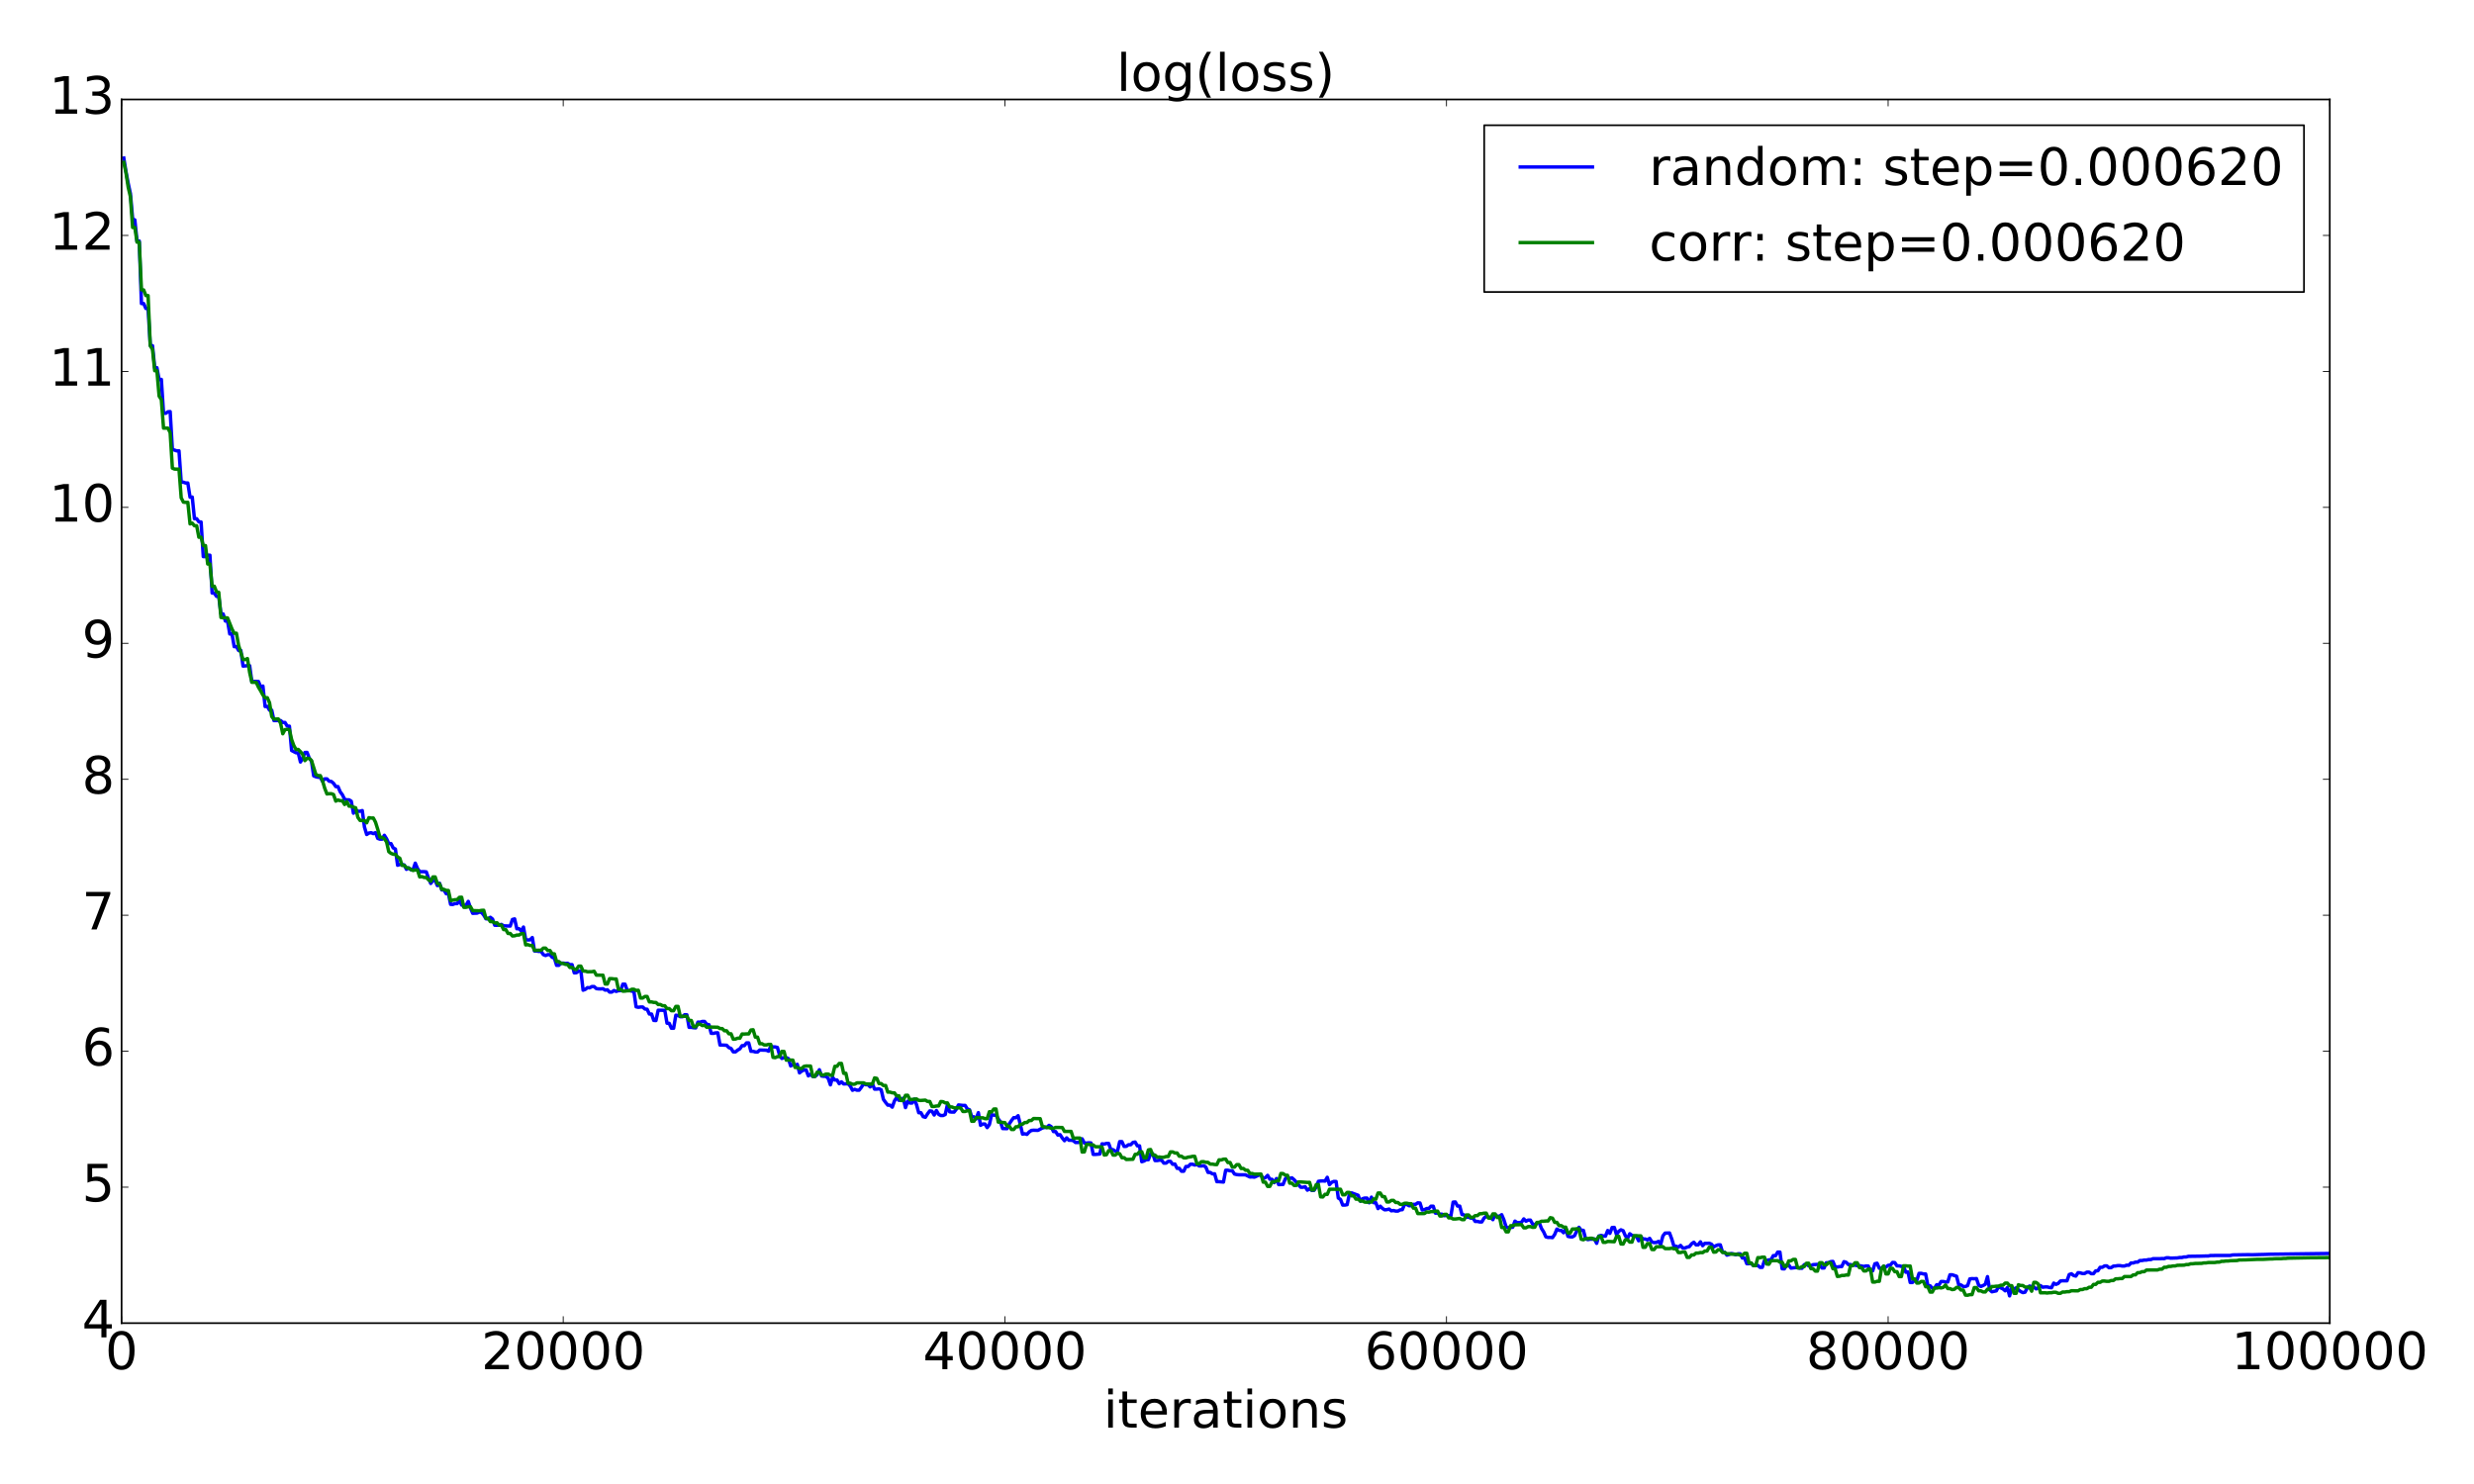 <?xml version="1.0" encoding="utf-8" standalone="no"?>
<!DOCTYPE svg PUBLIC "-//W3C//DTD SVG 1.1//EN"
  "http://www.w3.org/Graphics/SVG/1.1/DTD/svg11.dtd">
<!-- Created with matplotlib (http://matplotlib.org/) -->
<svg height="864pt" version="1.1" viewBox="0 0 1440 864" width="1440pt" xmlns="http://www.w3.org/2000/svg" xmlns:xlink="http://www.w3.org/1999/xlink">
 <defs>
  <style type="text/css">
*{stroke-linecap:butt;stroke-linejoin:round;stroke-miterlimit:100000;}
  </style>
 </defs>
 <g id="figure_1">
  <g id="patch_1">
   <path d="M 0 864 
L 1440 864 
L 1440 0 
L 0 0 
z
" style="fill:#ffffff;"/>
  </g>
  <g id="axes_1">
   <g id="patch_2">
    <path d="M 70.769 770.344 
L 1356.047 770.344 
L 1356.047 57.917 
L 70.769 57.917 
z
" style="fill:#ffffff;"/>
   </g>
   <g id="line2d_1">
    <path clip-path="url(#p05a2713b11)" d="M 72.054 92.03 
L 73.339 100.067 
L 74.625 106.805 
L 75.91 112.715 
L 77.195 127.42 
L 78.48 128.046 
L 79.766 140.597 
L 81.051 140.317 
L 82.336 176.728 
L 83.622 176.726 
L 84.907 179.601 
L 86.192 179.586 
L 87.477 201.124 
L 88.763 201.275 
L 90.048 214.086 
L 91.333 214.082 
L 92.618 221.042 
L 93.904 220.886 
L 95.189 240.621 
L 96.474 240.63 
L 97.76 239.744 
L 99.045 239.639 
L 100.33 261.639 
L 102.901 262.507 
L 104.186 262.475 
L 105.471 280.753 
L 106.757 280.728 
L 108.042 281.206 
L 109.327 281.208 
L 110.612 289.446 
L 111.898 289.394 
L 113.183 302 
L 114.468 301.994 
L 115.753 303.826 
L 117.039 303.902 
L 118.324 324.057 
L 119.609 324.047 
L 120.895 323.227 
L 122.18 323.234 
L 123.465 345.262 
L 124.75 345.326 
L 126.036 347.196 
L 127.321 347.197 
L 128.606 357.265 
L 129.892 357.47 
L 131.177 361.577 
L 132.462 361.603 
L 133.747 369.109 
L 135.033 369.048 
L 136.318 376.489 
L 137.603 376.417 
L 138.888 378.703 
L 140.174 378.686 
L 141.459 387.799 
L 144.03 387.568 
L 145.315 387.567 
L 146.6 396.989 
L 147.885 396.707 
L 150.456 396.793 
L 151.741 399.978 
L 153.027 399.431 
L 154.312 411.35 
L 155.597 411.261 
L 156.882 413.477 
L 158.168 413.487 
L 159.453 419.528 
L 163.309 419.504 
L 164.594 420.639 
L 165.879 420.629 
L 167.165 422.748 
L 168.45 422.777 
L 169.735 436.949 
L 172.306 438.283 
L 173.591 438.334 
L 174.876 443.649 
L 176.162 441.43 
L 177.447 438.096 
L 178.732 438.079 
L 180.017 441.399 
L 181.303 443.13 
L 182.588 451.717 
L 183.873 452.232 
L 185.159 452.519 
L 186.444 452.56 
L 187.729 454.879 
L 189.014 453.464 
L 190.3 453.47 
L 191.585 454.822 
L 192.87 454.97 
L 194.155 456.065 
L 195.441 457.954 
L 196.726 457.97 
L 198.011 460.993 
L 199.297 462.735 
L 200.582 465.356 
L 201.867 465.676 
L 203.152 465.665 
L 204.438 466.459 
L 205.723 473.45 
L 207.008 471.468 
L 208.294 472.312 
L 209.579 472.305 
L 210.864 471.936 
L 212.149 481.575 
L 213.435 485.849 
L 214.72 485.017 
L 216.005 484.803 
L 217.29 485.334 
L 218.576 484.763 
L 219.861 488.111 
L 221.146 488.569 
L 222.432 488.561 
L 223.717 486.306 
L 225.002 488.326 
L 226.287 491.156 
L 227.573 491.138 
L 228.858 493.679 
L 230.143 494.322 
L 231.429 503.752 
L 232.714 503.321 
L 233.999 503.332 
L 235.284 503.575 
L 236.57 506.128 
L 237.855 505.287 
L 239.14 506.335 
L 240.425 506.322 
L 241.711 502.554 
L 242.996 505.617 
L 244.281 507.523 
L 246.852 507.49 
L 248.137 507.635 
L 249.422 511.245 
L 250.708 514.346 
L 251.993 512.651 
L 253.278 512.647 
L 254.564 515.592 
L 255.849 514.219 
L 257.134 518.126 
L 258.419 518.124 
L 259.705 520.331 
L 260.99 520.213 
L 262.275 526.517 
L 263.56 526.58 
L 264.846 526.062 
L 266.131 526.067 
L 267.416 524.156 
L 268.702 526.947 
L 269.987 527.078 
L 271.272 527.07 
L 272.557 524.798 
L 273.843 528.661 
L 275.128 531.738 
L 277.699 531.624 
L 278.984 531.035 
L 280.269 531.209 
L 281.554 532.75 
L 282.84 534.931 
L 284.125 534.931 
L 285.41 534.059 
L 286.695 535.091 
L 287.981 538.683 
L 289.266 538.707 
L 290.551 538.572 
L 291.837 538.188 
L 293.122 539.022 
L 295.692 539.122 
L 296.978 539.162 
L 298.263 535.32 
L 299.548 534.984 
L 300.834 540.726 
L 302.119 540.719 
L 303.404 542.002 
L 304.689 539.744 
L 305.975 547.079 
L 307.26 547.244 
L 308.545 547.172 
L 309.83 545.846 
L 311.116 553.674 
L 312.401 553.72 
L 313.686 553.927 
L 314.972 553.909 
L 316.257 555.804 
L 317.542 556.307 
L 318.827 555.796 
L 320.113 555.798 
L 321.398 557.37 
L 322.683 557.804 
L 323.969 562.035 
L 325.254 562.036 
L 326.539 560.736 
L 327.824 560.741 
L 329.11 560.939 
L 330.395 560.832 
L 331.68 561.624 
L 332.965 561.619 
L 334.251 566.391 
L 335.536 566.323 
L 336.821 565.304 
L 338.107 565.293 
L 339.392 576.499 
L 340.677 576.02 
L 341.962 575.008 
L 343.248 575.122 
L 344.533 574.367 
L 345.818 574.391 
L 347.104 575.577 
L 348.389 575.729 
L 349.674 575.76 
L 350.959 575.639 
L 352.245 576.466 
L 353.53 576.262 
L 354.815 577.601 
L 356.1 577.609 
L 357.386 576.691 
L 358.671 577.208 
L 359.956 576.771 
L 361.242 576.749 
L 362.527 572.997 
L 363.812 573.013 
L 365.097 576.692 
L 366.383 576.703 
L 367.668 577.071 
L 368.953 577.079 
L 370.239 586.175 
L 371.524 586.466 
L 372.809 586.287 
L 374.094 586.277 
L 375.38 587.483 
L 376.665 587.597 
L 377.95 590.379 
L 379.236 590.381 
L 380.521 594.09 
L 381.806 594.167 
L 383.091 588.173 
L 386.947 588.204 
L 388.232 595.714 
L 389.518 595.8 
L 390.803 598.658 
L 392.088 598.646 
L 393.374 591.064 
L 394.659 591.211 
L 395.944 591.952 
L 397.229 591.953 
L 398.515 590.765 
L 399.8 590.836 
L 401.085 598.115 
L 402.371 598.118 
L 403.656 598.347 
L 404.941 598.439 
L 406.226 595.096 
L 407.512 595.118 
L 408.797 594.692 
L 410.082 594.699 
L 411.367 596.341 
L 412.653 596.577 
L 413.938 601.591 
L 415.223 601.64 
L 416.509 601.344 
L 417.794 601.299 
L 419.079 608.424 
L 420.364 608.426 
L 422.935 608.574 
L 424.22 609.923 
L 425.506 610.425 
L 426.791 612.399 
L 428.076 612.41 
L 429.361 611.383 
L 430.647 610.625 
L 431.932 608.785 
L 433.217 608.794 
L 434.502 607.197 
L 435.788 607.186 
L 437.073 612.065 
L 438.358 612.083 
L 439.644 612.458 
L 440.929 612.489 
L 442.214 611.336 
L 446.07 611.452 
L 447.355 612.005 
L 448.641 609.108 
L 449.926 609.512 
L 451.211 609.531 
L 452.496 609.824 
L 453.782 614.404 
L 455.067 616.237 
L 456.352 615.789 
L 457.637 615.788 
L 458.923 616.366 
L 460.208 620.594 
L 461.493 619.789 
L 462.779 620.424 
L 464.064 619.657 
L 465.349 624.633 
L 466.634 623.603 
L 467.92 622.962 
L 469.205 622.956 
L 470.49 626.377 
L 471.776 625.444 
L 473.061 626.685 
L 474.346 626.698 
L 475.631 625.695 
L 476.917 622.816 
L 478.202 626.473 
L 479.487 626.639 
L 480.772 626.64 
L 482.058 627.833 
L 483.343 631.605 
L 484.628 627.27 
L 485.914 628.816 
L 487.199 628.814 
L 488.484 630.927 
L 489.769 629.867 
L 491.055 631.081 
L 493.625 630.977 
L 494.911 632.328 
L 496.196 634.77 
L 497.481 634.212 
L 498.766 634.716 
L 500.052 634.719 
L 501.337 633.073 
L 502.622 631.09 
L 503.907 631.538 
L 505.193 631.495 
L 506.478 632.796 
L 507.763 630.914 
L 509.049 634.095 
L 510.334 634.095 
L 511.619 633.887 
L 512.904 634.513 
L 514.19 640.045 
L 515.475 641.845 
L 516.76 643.425 
L 518.046 643.429 
L 519.331 644.598 
L 520.616 640.985 
L 521.901 638.988 
L 523.187 640.602 
L 524.472 640.525 
L 525.757 639.364 
L 527.042 644.867 
L 528.328 641.141 
L 529.613 642.204 
L 530.898 642.2 
L 532.184 639.939 
L 533.469 643.158 
L 534.754 647.841 
L 536.039 647.85 
L 537.325 650.119 
L 538.61 650.498 
L 539.895 648.465 
L 541.181 646.765 
L 542.466 646.967 
L 543.751 649.173 
L 545.036 646.566 
L 546.322 648.769 
L 547.607 649.479 
L 548.892 649.477 
L 550.177 648.881 
L 551.463 643.102 
L 552.748 647.314 
L 554.033 647.474 
L 555.319 647.481 
L 556.604 645.857 
L 557.889 643.305 
L 560.46 643.586 
L 561.745 643.58 
L 563.03 645.612 
L 564.316 646.117 
L 565.601 650.219 
L 566.886 650.213 
L 568.171 651.434 
L 569.457 647.795 
L 570.742 655.183 
L 572.027 654.429 
L 573.312 654.425 
L 574.598 656.505 
L 575.883 654.721 
L 577.168 648.972 
L 578.454 649.257 
L 579.739 649.254 
L 581.024 651.425 
L 582.309 653.11 
L 583.595 657.059 
L 586.165 657.111 
L 587.451 654.349 
L 588.736 652.404 
L 590.021 650.721 
L 591.306 650.769 
L 592.592 649.57 
L 593.877 654.652 
L 595.162 660.295 
L 596.448 660.09 
L 597.733 660.458 
L 599.018 659.04 
L 600.303 658.152 
L 601.589 658.025 
L 604.159 658.104 
L 606.73 656.73 
L 608.015 656.396 
L 609.3 656.396 
L 610.586 655.195 
L 611.871 655.955 
L 613.156 658.805 
L 614.441 658.817 
L 615.727 660.853 
L 617.012 660.612 
L 618.297 662.537 
L 619.583 664.135 
L 620.868 662.491 
L 622.153 663.868 
L 623.438 663.836 
L 624.724 664.102 
L 626.009 665.171 
L 627.294 665.176 
L 628.579 664.865 
L 629.865 663.038 
L 631.15 665.499 
L 632.435 665.502 
L 633.721 665.358 
L 635.006 665.449 
L 636.291 672.096 
L 637.576 672.116 
L 640.147 671.883 
L 641.432 665.951 
L 642.718 666.094 
L 644.003 665.712 
L 645.288 665.713 
L 646.573 669.283 
L 647.859 669.374 
L 649.144 670.229 
L 650.429 670.23 
L 651.714 664.676 
L 653 664.667 
L 654.285 667.464 
L 655.57 667.401 
L 656.856 666.467 
L 658.141 666.464 
L 659.426 665.152 
L 660.711 664.907 
L 661.997 667.115 
L 663.282 667.133 
L 664.567 676.361 
L 665.853 675.971 
L 667.138 675.173 
L 668.423 675.169 
L 669.708 671.778 
L 670.994 671.788 
L 672.279 675.688 
L 673.564 675.695 
L 674.849 675.452 
L 676.135 675.504 
L 677.42 677.19 
L 678.705 677.184 
L 679.991 676.151 
L 681.276 676.163 
L 682.561 677.849 
L 683.846 677.688 
L 685.132 680.216 
L 686.417 680.214 
L 687.702 681.893 
L 688.988 681.902 
L 690.273 679.155 
L 691.558 679.155 
L 692.843 677.853 
L 694.129 677.825 
L 695.414 678.306 
L 696.699 677.917 
L 697.984 678.839 
L 699.27 678.843 
L 700.555 678.664 
L 701.84 679.446 
L 703.126 682.581 
L 704.411 682.586 
L 705.696 683.446 
L 706.981 683.414 
L 708.267 687.97 
L 709.552 687.98 
L 712.123 688.202 
L 713.408 681.348 
L 714.693 681.34 
L 715.978 681.638 
L 717.264 681.643 
L 718.549 683.527 
L 719.834 683.851 
L 721.119 683.977 
L 723.69 683.977 
L 724.975 684.021 
L 727.546 685.275 
L 728.831 685.186 
L 730.116 685.362 
L 732.687 684.186 
L 733.972 684.183 
L 735.258 686.179 
L 736.543 685.627 
L 737.828 684.307 
L 739.113 686.544 
L 740.399 686.62 
L 741.684 688.542 
L 742.969 686.185 
L 744.254 689.687 
L 746.825 689.596 
L 748.11 686.364 
L 749.396 685.024 
L 750.681 686.177 
L 751.966 685.75 
L 753.251 686.847 
L 754.537 688.269 
L 755.822 689.869 
L 757.107 691.222 
L 758.393 691.225 
L 759.678 690.937 
L 760.963 692.928 
L 762.248 692.098 
L 763.534 693.084 
L 764.819 693.014 
L 766.104 691.15 
L 767.389 687.779 
L 768.675 687.59 
L 769.96 687.543 
L 771.245 687.639 
L 772.531 685.437 
L 773.816 689.707 
L 775.101 688.368 
L 776.386 687.838 
L 777.672 687.889 
L 778.957 697.503 
L 780.242 698.307 
L 781.528 701.603 
L 782.813 701.607 
L 784.098 701.373 
L 785.383 695.38 
L 786.669 694.483 
L 790.524 695.908 
L 791.81 699.337 
L 793.095 697.878 
L 794.38 697.524 
L 795.666 697.527 
L 796.951 700.274 
L 798.236 696.999 
L 799.521 700.207 
L 800.807 700.214 
L 802.092 703.654 
L 803.377 702.257 
L 804.663 703.551 
L 805.948 704.373 
L 807.233 704.26 
L 808.518 703.914 
L 809.804 704.944 
L 811.089 704.784 
L 812.374 705.102 
L 813.66 705.105 
L 814.945 704.404 
L 816.23 704.273 
L 817.515 701.208 
L 818.801 701.197 
L 820.086 701.991 
L 821.371 701.966 
L 822.656 701.166 
L 823.942 701.181 
L 825.227 700.293 
L 826.512 700.411 
L 827.798 704.472 
L 829.083 704.305 
L 830.368 703.62 
L 831.653 703.618 
L 832.939 702.241 
L 834.224 702.275 
L 835.509 706.309 
L 836.795 706.308 
L 838.08 706.93 
L 839.365 706.893 
L 840.65 707.774 
L 841.936 707.637 
L 843.221 707.826 
L 844.506 707.854 
L 845.791 699.893 
L 847.077 699.792 
L 848.362 702.181 
L 849.647 702.197 
L 850.933 707.048 
L 852.218 707.344 
L 853.503 708.665 
L 854.788 708.601 
L 856.074 709.22 
L 857.359 709.231 
L 858.644 711.121 
L 859.93 711.114 
L 861.215 711.426 
L 862.5 711.423 
L 863.785 709.217 
L 865.071 708.057 
L 866.356 708.67 
L 867.641 708.675 
L 868.926 710.104 
L 870.212 707.126 
L 871.497 708.123 
L 872.782 708.09 
L 874.068 707.203 
L 875.353 710.205 
L 876.638 714.37 
L 877.923 714.765 
L 879.209 714.688 
L 880.494 714.479 
L 881.779 710.954 
L 883.065 711.838 
L 884.35 711.837 
L 885.635 711.584 
L 886.92 709.653 
L 888.206 711.006 
L 889.491 710.342 
L 890.776 710.349 
L 892.061 712.627 
L 893.347 713.143 
L 894.632 711.811 
L 895.917 711.831 
L 897.203 715.186 
L 898.488 717.232 
L 899.773 720.086 
L 901.058 720.446 
L 902.344 720.412 
L 903.629 720.56 
L 904.914 718.709 
L 906.2 715.575 
L 907.485 716.361 
L 908.77 716.363 
L 910.055 717.717 
L 911.341 715.41 
L 912.626 719.828 
L 913.911 720.095 
L 915.196 720.156 
L 916.482 719.408 
L 917.767 716.65 
L 919.052 714.553 
L 920.338 716.327 
L 921.623 716.328 
L 922.908 721.216 
L 924.193 721.722 
L 925.479 721.466 
L 926.764 721.462 
L 928.049 721.304 
L 929.335 723.885 
L 930.62 719.603 
L 931.905 719.266 
L 933.19 719.584 
L 934.476 719.694 
L 935.761 716.416 
L 937.046 718.065 
L 938.331 714.672 
L 939.617 714.619 
L 940.902 718.858 
L 942.187 716.875 
L 943.473 716.007 
L 944.758 716.544 
L 946.043 719.477 
L 947.328 721.002 
L 948.614 718.296 
L 949.899 719.24 
L 951.184 719.807 
L 952.47 719.742 
L 953.755 722.382 
L 955.04 720.036 
L 956.325 721.35 
L 957.611 721.346 
L 958.896 721.876 
L 960.181 720.986 
L 961.466 723.058 
L 962.752 723.455 
L 964.037 723.376 
L 965.322 722.764 
L 966.608 724.518 
L 967.893 719.564 
L 969.178 717.935 
L 971.749 717.853 
L 973.034 721.308 
L 974.319 725.538 
L 975.605 725.565 
L 976.89 726.137 
L 978.175 725.092 
L 979.46 726.619 
L 980.746 726.606 
L 982.031 726.063 
L 983.316 725.788 
L 984.601 724.146 
L 985.887 723.261 
L 987.172 724.757 
L 988.457 724.756 
L 989.743 723.006 
L 991.028 725.258 
L 992.313 723.864 
L 993.598 723.905 
L 994.884 723.832 
L 996.169 724.382 
L 997.454 725.988 
L 998.74 725.25 
L 1000.025 724.783 
L 1001.31 724.772 
L 1002.595 728.951 
L 1003.881 729.136 
L 1005.166 730.752 
L 1006.451 730.363 
L 1007.737 729.803 
L 1009.022 730.036 
L 1010.307 730.514 
L 1011.592 729.977 
L 1012.878 729.98 
L 1014.163 732.424 
L 1015.448 732.396 
L 1016.733 735.73 
L 1018.019 735.739 
L 1019.304 735.452 
L 1020.589 736.873 
L 1023.16 736.739 
L 1024.445 737.876 
L 1025.73 737.872 
L 1027.016 733.858 
L 1028.301 733.87 
L 1029.586 733.522 
L 1030.872 733.395 
L 1032.157 731.028 
L 1033.442 731.123 
L 1034.727 728.981 
L 1036.013 728.988 
L 1037.298 738.679 
L 1038.583 738.745 
L 1039.868 736.557 
L 1041.154 736.539 
L 1042.439 738.315 
L 1045.01 738.001 
L 1046.295 738.009 
L 1047.58 738.361 
L 1048.865 738.382 
L 1050.151 736.325 
L 1051.436 736.001 
L 1052.721 736.981 
L 1054.007 736.958 
L 1055.292 736.295 
L 1059.148 736.068 
L 1060.433 738.222 
L 1061.718 738.24 
L 1063.003 735.193 
L 1064.289 735.204 
L 1065.574 734.542 
L 1066.859 734.429 
L 1068.145 737.548 
L 1069.43 737.694 
L 1070.715 737.412 
L 1072 737.408 
L 1073.286 734.561 
L 1074.571 734.928 
L 1075.856 736.236 
L 1077.142 736.234 
L 1078.427 736.614 
L 1079.712 736.589 
L 1080.997 736.897 
L 1082.283 736.867 
L 1084.853 737.345 
L 1086.138 737.047 
L 1087.424 737.104 
L 1088.709 739.901 
L 1089.994 739.887 
L 1091.28 735.788 
L 1092.565 735.46 
L 1093.85 738.378 
L 1095.135 738.416 
L 1096.421 737.4 
L 1097.706 737.7 
L 1098.991 736.681 
L 1100.277 736.596 
L 1101.562 735.016 
L 1102.847 735.097 
L 1104.132 737.004 
L 1105.418 736.994 
L 1106.703 737.307 
L 1107.988 737.368 
L 1109.273 740.688 
L 1110.559 740.541 
L 1111.844 746.67 
L 1113.129 746.678 
L 1114.415 745.405 
L 1115.7 745.401 
L 1116.985 741.374 
L 1118.27 741.345 
L 1119.556 741.71 
L 1120.841 741.734 
L 1122.126 748.563 
L 1123.412 748.589 
L 1124.697 750.014 
L 1125.982 749.98 
L 1127.267 747.96 
L 1128.553 748.181 
L 1129.838 746.106 
L 1131.123 746.106 
L 1132.408 746.414 
L 1133.694 746.374 
L 1134.979 742.217 
L 1136.264 742.18 
L 1138.835 743.056 
L 1140.12 748.12 
L 1141.405 748.092 
L 1142.691 749.019 
L 1143.976 749.021 
L 1145.261 748.49 
L 1146.547 744.586 
L 1147.832 744.428 
L 1149.117 744.509 
L 1150.402 744.402 
L 1151.688 748.233 
L 1152.973 748.997 
L 1154.258 748.459 
L 1155.543 747.721 
L 1156.829 743.267 
L 1158.114 750.997 
L 1159.399 752.086 
L 1161.97 751.533 
L 1163.255 748.997 
L 1164.54 749.82 
L 1165.826 750.402 
L 1167.111 751.515 
L 1168.396 749.619 
L 1169.682 754.48 
L 1170.967 749.592 
L 1172.252 750.492 
L 1173.537 749.771 
L 1174.823 750.927 
L 1176.108 751.913 
L 1177.393 752.573 
L 1178.678 752.328 
L 1179.964 749.867 
L 1181.249 748.764 
L 1183.82 749.313 
L 1185.105 750.402 
L 1186.39 749.845 
L 1187.675 748.503 
L 1188.961 749.432 
L 1190.246 749.267 
L 1191.531 749.244 
L 1192.817 749.571 
L 1194.102 749.711 
L 1195.387 747.035 
L 1196.672 747.773 
L 1197.958 747.24 
L 1199.243 745.829 
L 1200.528 745.668 
L 1203.099 745.698 
L 1204.384 742.061 
L 1205.669 741.593 
L 1206.955 742.609 
L 1208.24 742.952 
L 1209.525 740.971 
L 1210.81 741.061 
L 1212.096 741.469 
L 1213.381 741.442 
L 1214.666 740.666 
L 1215.952 740.64 
L 1217.237 741.558 
L 1218.522 741.546 
L 1219.807 739.922 
L 1221.093 739.847 
L 1222.378 737.854 
L 1223.663 737.835 
L 1224.949 737.03 
L 1226.234 736.991 
L 1227.519 738.065 
L 1228.804 738.036 
L 1230.09 737.156 
L 1231.375 737.081 
L 1232.66 736.852 
L 1233.945 736.853 
L 1235.231 737.093 
L 1236.516 737.096 
L 1237.801 736.608 
L 1239.087 736.631 
L 1240.372 735.308 
L 1241.657 735.316 
L 1242.942 734.835 
L 1244.228 734.831 
L 1245.513 733.885 
L 1246.798 733.886 
L 1248.084 733.627 
L 1249.369 733.626 
L 1250.654 733.311 
L 1251.939 733.31 
L 1253.225 732.809 
L 1257.08 732.843 
L 1258.366 732.731 
L 1259.651 732.785 
L 1260.936 732.294 
L 1262.222 732.306 
L 1263.507 732.505 
L 1267.363 732.377 
L 1268.648 732.138 
L 1269.933 732.138 
L 1271.219 731.81 
L 1272.504 731.81 
L 1273.789 731.448 
L 1280.215 731.358 
L 1284.071 731.251 
L 1285.357 731.252 
L 1286.642 730.971 
L 1298.209 730.931 
L 1299.495 730.63 
L 1305.921 730.524 
L 1308.492 730.485 
L 1311.062 730.527 
L 1314.918 730.414 
L 1318.774 730.328 
L 1321.344 730.226 
L 1356.047 729.777 
L 1356.047 729.777 
" style="fill:none;stroke:#0000ff;stroke-linecap:square;stroke-width:2.0;"/>
   </g>
   <g id="line2d_2">
    <path clip-path="url(#p05a2713b11)" d="M 72.054 94.524 
L 73.339 100.661 
L 74.625 109.072 
L 75.91 114.519 
L 77.195 132.431 
L 78.48 132.421 
L 79.766 141.001 
L 81.051 141.003 
L 82.336 168.745 
L 83.622 168.808 
L 84.907 172.089 
L 86.192 172.101 
L 87.477 201.381 
L 88.763 203.408 
L 90.048 215.842 
L 91.333 215.837 
L 92.618 230.619 
L 93.904 232.648 
L 95.189 249.268 
L 97.76 249.271 
L 99.045 251.914 
L 100.33 272.555 
L 101.615 273.115 
L 104.186 273.144 
L 105.471 289.848 
L 106.757 292.352 
L 108.042 292.487 
L 109.327 292.469 
L 110.612 305.022 
L 111.898 304.572 
L 113.183 306.091 
L 114.468 306.097 
L 115.753 312.782 
L 117.039 312.756 
L 118.324 317.646 
L 119.609 317.647 
L 120.895 328.365 
L 122.18 328.329 
L 123.465 341.36 
L 124.75 341.313 
L 126.036 344.59 
L 127.321 344.866 
L 128.606 359.498 
L 129.892 359.657 
L 131.177 359.625 
L 132.462 359.772 
L 135.033 366.233 
L 136.318 368.673 
L 137.603 368.671 
L 138.888 375.788 
L 141.459 384.003 
L 142.744 384.008 
L 144.03 383.419 
L 145.315 391.54 
L 146.6 397.248 
L 147.885 397.239 
L 149.171 397.362 
L 150.456 400.139 
L 151.741 402.261 
L 153.027 404.646 
L 154.312 406.232 
L 155.597 406.228 
L 156.882 409.133 
L 158.168 417.196 
L 159.453 418.655 
L 162.023 418.596 
L 163.309 421.12 
L 164.594 427.21 
L 165.879 424.791 
L 167.165 424.64 
L 168.45 424.759 
L 169.735 430.548 
L 171.02 434.055 
L 172.306 436.358 
L 173.591 436.319 
L 174.876 437.617 
L 176.162 439.163 
L 177.447 442.839 
L 178.732 441.487 
L 180.017 441.571 
L 181.303 442.796 
L 183.873 450.928 
L 185.159 451.578 
L 186.444 451.577 
L 187.729 454.576 
L 189.014 458.966 
L 190.3 462.242 
L 191.585 462.09 
L 192.87 462.107 
L 194.155 462.589 
L 195.441 466.425 
L 196.726 465.766 
L 198.011 466.182 
L 199.297 466.173 
L 200.582 468.386 
L 201.867 466.721 
L 203.152 469.353 
L 204.438 469.378 
L 205.723 469.945 
L 207.008 470.315 
L 208.294 475.886 
L 209.579 477.668 
L 210.864 477.736 
L 212.149 477.69 
L 213.435 479.048 
L 214.72 476.061 
L 216.005 476.264 
L 217.29 476.25 
L 218.576 478.709 
L 219.861 482.818 
L 221.146 487.397 
L 222.432 487.567 
L 223.717 488.32 
L 225.002 490.189 
L 226.287 495.848 
L 227.573 496.831 
L 228.858 497.336 
L 230.143 497.359 
L 231.429 498.941 
L 232.714 499.662 
L 233.999 503.862 
L 235.284 503.865 
L 236.57 505.139 
L 237.855 505.397 
L 239.14 506.191 
L 240.425 506.807 
L 241.711 506.491 
L 242.996 506.531 
L 244.281 510.55 
L 245.567 510.356 
L 246.852 510.874 
L 248.137 510.883 
L 249.422 512.217 
L 250.708 513.125 
L 251.993 510.552 
L 253.278 510.552 
L 254.564 514.384 
L 255.849 514.636 
L 257.134 517.711 
L 258.419 517.823 
L 259.705 518.414 
L 260.99 518.463 
L 262.275 524.352 
L 264.846 523.815 
L 266.131 523.78 
L 267.416 522.438 
L 268.702 522.381 
L 269.987 528.266 
L 271.272 528.251 
L 272.557 527.915 
L 273.843 527.906 
L 275.128 530.157 
L 278.984 530.273 
L 280.269 530.025 
L 281.554 529.969 
L 282.84 534.63 
L 284.125 534.642 
L 285.41 536.573 
L 286.695 536.552 
L 287.981 537.401 
L 289.266 537.237 
L 290.551 538.635 
L 291.837 538.562 
L 293.122 541.213 
L 294.407 541.204 
L 295.692 543.463 
L 296.978 543.461 
L 298.263 544.932 
L 299.548 544.835 
L 300.834 544.397 
L 302.119 544.396 
L 303.404 543.555 
L 304.689 543.607 
L 305.975 550.125 
L 307.26 549.987 
L 308.545 550.474 
L 309.83 550.475 
L 311.116 553.334 
L 313.686 553.22 
L 314.972 553.228 
L 316.257 552.004 
L 317.542 551.995 
L 318.827 553.391 
L 320.113 553.394 
L 321.398 555.353 
L 322.683 555.353 
L 323.969 559.813 
L 325.254 559.815 
L 326.539 560.916 
L 327.824 560.901 
L 329.11 561.487 
L 330.395 561.542 
L 331.68 563.261 
L 332.965 563.192 
L 334.251 564.331 
L 335.536 564.37 
L 336.821 562.498 
L 338.107 562.497 
L 339.392 565.375 
L 340.677 565.391 
L 341.962 565.78 
L 344.533 565.742 
L 345.818 565.46 
L 347.104 567.724 
L 349.674 567.77 
L 350.959 567.767 
L 352.245 572.899 
L 353.53 572.911 
L 354.815 569.766 
L 356.1 569.789 
L 357.386 569.96 
L 358.671 569.953 
L 359.956 576.048 
L 361.242 576.048 
L 362.527 577.079 
L 363.812 577.031 
L 365.097 576.832 
L 366.383 576.823 
L 367.668 575.969 
L 368.953 575.963 
L 370.239 576.66 
L 371.524 576.545 
L 372.809 581.065 
L 374.094 581.071 
L 375.38 580.143 
L 376.665 580.172 
L 377.95 583.326 
L 379.236 583.326 
L 380.521 583.626 
L 381.806 583.67 
L 383.091 584.839 
L 384.377 584.825 
L 385.662 585.559 
L 386.947 585.559 
L 388.232 587.222 
L 389.518 587.198 
L 390.803 588.456 
L 392.088 588.442 
L 393.374 585.96 
L 394.659 585.949 
L 395.944 591.685 
L 399.8 591.717 
L 401.085 594.111 
L 402.371 594.132 
L 403.656 597.814 
L 404.941 597.822 
L 406.226 596.272 
L 407.512 596.289 
L 408.797 597.106 
L 410.082 596.866 
L 411.367 598.084 
L 412.653 598.089 
L 413.938 597.972 
L 417.794 598.055 
L 419.079 598.829 
L 420.364 598.861 
L 421.65 600.12 
L 422.935 600.129 
L 424.22 601.881 
L 425.506 601.888 
L 426.791 605.058 
L 428.076 604.934 
L 429.361 604.446 
L 430.647 604.459 
L 431.932 601.998 
L 433.217 602.042 
L 434.502 601.941 
L 435.788 601.962 
L 437.073 599.686 
L 438.358 599.536 
L 439.644 603.832 
L 440.929 603.828 
L 442.214 607.669 
L 443.499 607.638 
L 444.785 608.386 
L 446.07 608.384 
L 447.355 608.045 
L 448.641 608.062 
L 449.926 615.596 
L 451.211 615.777 
L 452.496 615.172 
L 453.782 615.16 
L 455.067 612.144 
L 456.352 612.166 
L 457.637 617.215 
L 461.493 617.221 
L 462.779 621.481 
L 464.064 621.474 
L 465.349 622.082 
L 466.634 622.084 
L 467.92 620.869 
L 469.205 620.633 
L 471.776 620.663 
L 473.061 626.67 
L 474.346 626.694 
L 475.631 624.22 
L 476.917 624.223 
L 478.202 625.888 
L 479.487 625.892 
L 480.772 625.33 
L 482.058 625.33 
L 483.343 626.045 
L 484.628 626.036 
L 485.914 620.836 
L 487.199 620.797 
L 488.484 619.149 
L 489.769 619.141 
L 491.055 624.905 
L 492.34 624.876 
L 493.625 630.667 
L 494.911 630.658 
L 496.196 631.254 
L 497.481 631.233 
L 498.766 630.458 
L 502.622 630.438 
L 503.907 631.053 
L 507.763 631.203 
L 509.049 627.576 
L 510.334 627.846 
L 511.619 630.85 
L 512.904 630.859 
L 514.19 632 
L 515.475 631.979 
L 516.76 635.846 
L 518.046 635.846 
L 519.331 636.257 
L 520.616 636.28 
L 521.901 638.074 
L 523.187 637.949 
L 524.472 640.73 
L 525.757 640.725 
L 527.042 637.704 
L 528.328 637.678 
L 529.613 640.239 
L 533.469 639.809 
L 534.754 640.674 
L 536.039 640.691 
L 538.61 640.5 
L 539.895 641.292 
L 541.181 641.29 
L 542.466 644.2 
L 543.751 644.198 
L 545.036 643.927 
L 546.322 643.897 
L 547.607 641.325 
L 548.892 641.418 
L 550.177 642.125 
L 551.463 642.13 
L 552.748 644.462 
L 554.033 644.458 
L 555.319 644.992 
L 559.174 645.03 
L 560.46 647.109 
L 561.745 647.105 
L 563.03 646.694 
L 564.316 646.624 
L 565.601 652.821 
L 566.886 652.798 
L 568.171 650.669 
L 569.457 650.667 
L 570.742 650.806 
L 572.027 650.784 
L 573.312 651.286 
L 574.598 651.288 
L 575.883 647.241 
L 577.168 647.403 
L 578.454 645.687 
L 579.739 645.66 
L 581.024 653.288 
L 582.309 653.297 
L 583.595 653.533 
L 584.88 653.568 
L 586.165 655.663 
L 587.451 655.662 
L 588.736 657.606 
L 590.021 657.609 
L 591.306 656.017 
L 592.592 656.008 
L 593.877 654.574 
L 595.162 654.536 
L 596.448 653.53 
L 597.733 653.524 
L 599.018 652.395 
L 600.303 652.366 
L 601.589 651.216 
L 605.444 651.303 
L 606.73 655.931 
L 608.015 656.042 
L 609.3 656.481 
L 610.586 656.474 
L 611.871 656.92 
L 613.156 656.928 
L 614.441 656.385 
L 618.297 656.456 
L 619.583 658.694 
L 623.438 658.7 
L 624.724 662.692 
L 627.294 662.584 
L 628.579 662.6 
L 629.865 670.727 
L 631.15 670.636 
L 632.435 666.297 
L 633.721 666.295 
L 635.006 666.52 
L 636.291 666.602 
L 637.576 667.654 
L 640.147 667.685 
L 641.432 667.783 
L 642.718 672.469 
L 644.003 672.286 
L 645.288 669.909 
L 646.573 669.922 
L 647.859 672.483 
L 649.144 672.492 
L 650.429 671.458 
L 651.714 671.741 
L 653 674.032 
L 654.285 674.023 
L 655.57 675.062 
L 659.426 674.936 
L 660.711 672.07 
L 661.997 671.995 
L 663.282 670.593 
L 664.567 670.569 
L 665.853 674.148 
L 667.138 674.147 
L 668.423 669.479 
L 669.708 669.26 
L 670.994 672.551 
L 672.279 672.529 
L 673.564 673.723 
L 674.849 673.611 
L 676.135 673.822 
L 677.42 673.783 
L 678.705 673.347 
L 679.991 673.338 
L 681.276 670.652 
L 682.561 670.652 
L 683.846 671.291 
L 685.132 671.28 
L 686.417 673.159 
L 687.702 673.158 
L 688.988 674.115 
L 690.273 674.141 
L 691.558 673.689 
L 692.843 673.548 
L 694.129 673.239 
L 695.414 673.248 
L 696.699 677.62 
L 697.984 677.553 
L 699.27 676.383 
L 700.555 676.321 
L 701.84 676.739 
L 703.126 676.735 
L 704.411 677.751 
L 705.696 677.746 
L 706.981 677.999 
L 708.267 678.033 
L 709.552 675.273 
L 710.837 675.337 
L 712.123 674.891 
L 713.408 674.84 
L 714.693 676.84 
L 715.978 676.826 
L 717.264 679.495 
L 718.549 679.497 
L 719.834 678.073 
L 721.119 678.082 
L 722.405 680.32 
L 723.69 680.284 
L 724.975 681.328 
L 726.261 681.377 
L 727.546 683.24 
L 728.831 683.208 
L 730.116 683.625 
L 733.972 683.559 
L 735.258 688.253 
L 736.543 688.253 
L 737.828 690.729 
L 739.113 690.719 
L 740.399 688.1 
L 741.684 688.066 
L 742.969 687.503 
L 744.254 687.461 
L 745.54 683.222 
L 746.825 683.258 
L 748.11 684.253 
L 749.396 684.272 
L 750.681 688.84 
L 751.966 688.849 
L 753.251 690.177 
L 754.537 690.15 
L 755.822 688.129 
L 757.107 688.138 
L 760.963 688.428 
L 762.248 688.388 
L 763.534 692.87 
L 764.819 692.769 
L 766.104 689.699 
L 767.389 689.653 
L 768.675 696.814 
L 769.96 696.883 
L 771.245 695.314 
L 772.531 695.393 
L 773.816 692.382 
L 780.242 692.387 
L 781.528 695.631 
L 782.813 695.625 
L 784.098 694.249 
L 785.383 694.243 
L 786.669 696.248 
L 787.954 696.215 
L 789.239 698.154 
L 790.524 698.153 
L 791.81 699.271 
L 793.095 699.262 
L 794.38 699.879 
L 795.666 699.954 
L 796.951 699.746 
L 798.236 699.857 
L 799.521 698.018 
L 800.807 698.22 
L 802.092 694.58 
L 803.377 694.575 
L 804.663 696.702 
L 805.948 696.706 
L 807.233 699.789 
L 808.518 699.802 
L 809.804 698.879 
L 811.089 698.873 
L 812.374 700.113 
L 813.66 700.116 
L 814.945 701.182 
L 816.23 701.186 
L 817.515 700.561 
L 818.801 700.512 
L 820.086 700.793 
L 821.371 700.79 
L 822.656 703.39 
L 823.942 703.393 
L 825.227 706.556 
L 829.083 706.539 
L 830.368 705.607 
L 831.653 705.742 
L 832.939 705.409 
L 834.224 705.414 
L 835.509 705.127 
L 836.795 705.138 
L 838.08 707.966 
L 839.365 707.961 
L 840.65 707.034 
L 841.936 706.988 
L 843.221 709.066 
L 844.506 709.066 
L 845.791 709.715 
L 847.077 709.726 
L 849.647 709.38 
L 850.933 710.086 
L 852.218 710.084 
L 853.503 707.382 
L 854.788 707.368 
L 856.074 708.787 
L 857.359 708.785 
L 858.644 707.742 
L 859.93 707.735 
L 861.215 706.651 
L 862.5 706.619 
L 863.785 706.316 
L 865.071 706.306 
L 866.356 709.164 
L 867.641 709.241 
L 868.926 706.731 
L 870.212 706.74 
L 871.497 708.907 
L 872.782 708.46 
L 874.068 714.661 
L 875.353 714.639 
L 876.638 717.202 
L 877.923 717.206 
L 879.209 713.63 
L 880.494 713.622 
L 881.779 713.101 
L 885.635 712.979 
L 886.92 714.857 
L 888.206 714.838 
L 889.491 714.123 
L 890.776 714.104 
L 892.061 714.563 
L 893.347 714.499 
L 894.632 711.69 
L 895.917 711.682 
L 897.203 711.018 
L 898.488 711.006 
L 899.773 710.871 
L 901.058 710.869 
L 902.344 708.946 
L 903.629 709.224 
L 904.914 711.683 
L 906.2 711.685 
L 907.485 713.587 
L 908.77 713.566 
L 910.055 714.486 
L 911.341 714.467 
L 912.626 717.901 
L 913.911 717.867 
L 915.196 715.557 
L 916.482 715.55 
L 917.767 715.396 
L 919.052 715.508 
L 920.338 721.495 
L 921.623 721.808 
L 922.908 721.128 
L 924.193 721.125 
L 925.479 720.928 
L 926.764 720.935 
L 928.049 721.702 
L 929.335 721.682 
L 930.62 719.846 
L 931.905 719.857 
L 933.19 723.319 
L 934.476 723.318 
L 935.761 722.758 
L 939.617 722.952 
L 940.902 719.87 
L 942.187 719.766 
L 943.473 724.266 
L 944.758 724.298 
L 946.043 721.772 
L 947.328 721.767 
L 948.614 723.166 
L 949.899 723.167 
L 951.184 719.412 
L 952.47 719.409 
L 953.755 719.561 
L 955.04 719.544 
L 956.325 726.211 
L 957.611 726.189 
L 958.896 724.015 
L 960.181 724.025 
L 961.466 727.464 
L 962.752 727.525 
L 964.037 725.893 
L 967.893 725.821 
L 969.178 726.939 
L 971.749 726.947 
L 973.034 726.675 
L 974.319 727.085 
L 975.605 727.066 
L 976.89 729.226 
L 978.175 729.259 
L 979.46 728.892 
L 980.746 728.926 
L 982.031 732.077 
L 983.316 732.067 
L 984.601 730.637 
L 985.887 730.636 
L 987.172 729.574 
L 988.457 729.569 
L 989.743 729.238 
L 991.028 729.306 
L 992.313 728.35 
L 993.598 728.36 
L 994.884 726.128 
L 996.169 726.129 
L 997.454 729.019 
L 998.74 728.927 
L 1000.025 727.586 
L 1001.31 727.672 
L 1002.595 729.205 
L 1003.881 729.204 
L 1005.166 729.983 
L 1006.451 729.933 
L 1007.737 730.178 
L 1011.592 730.309 
L 1012.878 730.739 
L 1014.163 730.764 
L 1015.448 729.678 
L 1016.733 729.692 
L 1018.019 735.312 
L 1019.304 735.281 
L 1020.589 736.868 
L 1021.875 736.86 
L 1023.16 732.197 
L 1024.445 732.277 
L 1025.73 731.926 
L 1027.016 731.938 
L 1028.301 735.927 
L 1029.586 736.048 
L 1030.872 733.971 
L 1034.727 733.959 
L 1036.013 734.846 
L 1037.298 734.875 
L 1038.583 737.292 
L 1039.868 737.287 
L 1041.154 734.121 
L 1042.439 734.058 
L 1043.724 733.255 
L 1045.01 733.263 
L 1046.295 738.193 
L 1047.58 738.187 
L 1048.865 737.451 
L 1050.151 737.441 
L 1051.436 735.491 
L 1052.721 735.456 
L 1054.007 738.604 
L 1055.292 738.65 
L 1056.577 740.028 
L 1057.862 740.057 
L 1059.148 735.192 
L 1060.433 735.157 
L 1061.718 736.37 
L 1063.003 736.387 
L 1064.289 735.225 
L 1065.574 735.282 
L 1066.859 738.668 
L 1068.145 738.669 
L 1069.43 743.143 
L 1070.715 743.044 
L 1072 742.597 
L 1073.286 742.592 
L 1074.571 742.317 
L 1075.856 742.343 
L 1077.142 736.868 
L 1078.427 736.863 
L 1079.712 735.196 
L 1080.997 735.194 
L 1082.283 738.032 
L 1083.568 738.063 
L 1084.853 739.955 
L 1086.138 739.943 
L 1087.424 738.858 
L 1088.709 738.866 
L 1089.994 746.424 
L 1091.28 746.424 
L 1092.565 745.98 
L 1093.85 745.986 
L 1095.135 738.578 
L 1096.421 737.081 
L 1097.706 741.687 
L 1098.991 741.688 
L 1100.277 738.343 
L 1101.562 738.476 
L 1102.847 740.388 
L 1104.132 740.375 
L 1105.418 743.228 
L 1106.703 743.235 
L 1107.988 736.957 
L 1109.273 736.96 
L 1110.559 737.153 
L 1111.844 737.104 
L 1113.129 744.557 
L 1114.415 744.558 
L 1115.7 747.018 
L 1116.985 746.993 
L 1118.27 746.05 
L 1119.556 746.084 
L 1120.841 749.138 
L 1122.126 749.133 
L 1123.412 752.264 
L 1124.697 752.264 
L 1125.982 749.865 
L 1127.267 749.932 
L 1128.553 749.647 
L 1129.838 749.835 
L 1131.123 749.519 
L 1132.408 748.145 
L 1133.694 750.212 
L 1134.979 750.236 
L 1136.264 750.832 
L 1137.55 750.624 
L 1138.835 749.525 
L 1140.12 749.682 
L 1141.405 751.08 
L 1142.691 751.065 
L 1143.976 754.021 
L 1145.261 754.1 
L 1146.547 753.755 
L 1147.832 753.745 
L 1149.117 749.655 
L 1150.402 749.651 
L 1151.688 751.531 
L 1152.973 751.53 
L 1154.258 752.185 
L 1155.543 752.188 
L 1156.829 750.578 
L 1158.114 750.534 
L 1159.399 749.017 
L 1160.685 749.014 
L 1161.97 748.817 
L 1163.255 748.865 
L 1164.54 748.275 
L 1165.826 748.279 
L 1167.111 747.042 
L 1168.396 747.034 
L 1169.682 748.537 
L 1170.967 748.536 
L 1172.252 752.978 
L 1173.537 752.966 
L 1174.823 747.993 
L 1176.108 748.436 
L 1177.393 748.425 
L 1178.678 749.328 
L 1181.249 749.359 
L 1182.534 751.748 
L 1183.82 746.623 
L 1185.105 746.626 
L 1186.39 747.594 
L 1187.675 752.698 
L 1190.246 752.65 
L 1191.531 752.808 
L 1192.817 752.641 
L 1194.102 752.641 
L 1195.387 752.353 
L 1196.672 752.398 
L 1197.958 752.967 
L 1199.243 752.984 
L 1200.528 752.23 
L 1201.813 752.247 
L 1203.099 752.027 
L 1204.384 752.034 
L 1205.669 751.483 
L 1209.525 751.537 
L 1210.81 750.787 
L 1212.096 750.786 
L 1213.381 750.274 
L 1214.666 750.289 
L 1215.952 749.458 
L 1217.237 749.459 
L 1218.522 747.798 
L 1219.807 747.798 
L 1221.093 746.577 
L 1222.378 746.596 
L 1223.663 745.825 
L 1224.949 745.824 
L 1226.234 746.008 
L 1227.519 746.011 
L 1228.804 745.536 
L 1230.09 745.534 
L 1231.375 744.547 
L 1232.66 744.548 
L 1233.945 744.378 
L 1235.231 744.38 
L 1236.516 743.237 
L 1240.372 743.214 
L 1241.657 742.235 
L 1242.942 742.238 
L 1244.228 740.961 
L 1245.513 740.961 
L 1246.798 740.375 
L 1248.084 740.376 
L 1249.369 739.422 
L 1255.795 739.383 
L 1257.08 738.921 
L 1258.366 738.921 
L 1259.651 737.822 
L 1260.936 737.822 
L 1262.222 737.326 
L 1263.507 737.321 
L 1264.792 737.045 
L 1266.077 737.045 
L 1267.363 736.665 
L 1271.219 736.591 
L 1272.504 736.239 
L 1273.789 736.241 
L 1275.074 735.771 
L 1276.36 735.771 
L 1277.645 735.609 
L 1281.501 735.538 
L 1282.786 735.268 
L 1284.071 735.268 
L 1285.357 735.069 
L 1289.212 735.036 
L 1290.498 734.821 
L 1291.783 734.821 
L 1293.068 734.345 
L 1294.354 734.346 
L 1295.639 734.163 
L 1296.924 734.163 
L 1298.209 734.007 
L 1302.065 733.897 
L 1303.35 733.575 
L 1307.206 733.499 
L 1313.633 733.221 
L 1317.489 733.195 
L 1321.344 732.98 
L 1322.63 732.98 
L 1323.915 732.85 
L 1327.771 732.813 
L 1329.056 732.688 
L 1330.341 732.688 
L 1331.627 732.517 
L 1335.482 732.44 
L 1344.479 732.266 
L 1356.047 732.172 
L 1356.047 732.172 
" style="fill:none;stroke:#008000;stroke-linecap:square;stroke-width:2.0;"/>
   </g>
   <g id="patch_3">
    <path d="M 70.769 57.917 
L 1356.047 57.917 
" style="fill:none;stroke:#000000;stroke-linecap:square;stroke-linejoin:miter;"/>
   </g>
   <g id="patch_4">
    <path d="M 1356.047 770.344 
L 1356.047 57.917 
" style="fill:none;stroke:#000000;stroke-linecap:square;stroke-linejoin:miter;"/>
   </g>
   <g id="patch_5">
    <path d="M 70.769 770.344 
L 1356.047 770.344 
" style="fill:none;stroke:#000000;stroke-linecap:square;stroke-linejoin:miter;"/>
   </g>
   <g id="patch_6">
    <path d="M 70.769 770.344 
L 70.769 57.917 
" style="fill:none;stroke:#000000;stroke-linecap:square;stroke-linejoin:miter;"/>
   </g>
   <g id="matplotlib.axis_1">
    <g id="xtick_1">
     <g id="line2d_3">
      <defs>
       <path d="M 0 0 
L 0 -4 
" id="m35252fcd71" style="stroke:#000000;stroke-width:0.5;"/>
      </defs>
      <g>
       <use style="stroke:#000000;stroke-width:0.5;" x="70.769" xlink:href="#m35252fcd71" y="770.344"/>
      </g>
     </g>
     <g id="line2d_4">
      <defs>
       <path d="M 0 0 
L 0 4 
" id="m2cbfaacfb9" style="stroke:#000000;stroke-width:0.5;"/>
      </defs>
      <g>
       <use style="stroke:#000000;stroke-width:0.5;" x="70.769" xlink:href="#m2cbfaacfb9" y="57.917"/>
      </g>
     </g>
     <g id="text_1">
      <!-- 0 -->
      <defs>
       <path d="M 31.781 66.406 
Q 24.172 66.406 20.328 58.906 
Q 16.5 51.422 16.5 36.375 
Q 16.5 21.391 20.328 13.891 
Q 24.172 6.391 31.781 6.391 
Q 39.453 6.391 43.281 13.891 
Q 47.125 21.391 47.125 36.375 
Q 47.125 51.422 43.281 58.906 
Q 39.453 66.406 31.781 66.406 
M 31.781 74.219 
Q 44.047 74.219 50.516 64.516 
Q 56.984 54.828 56.984 36.375 
Q 56.984 17.969 50.516 8.266 
Q 44.047 -1.422 31.781 -1.422 
Q 19.531 -1.422 13.062 8.266 
Q 6.594 17.969 6.594 36.375 
Q 6.594 54.828 13.062 64.516 
Q 19.531 74.219 31.781 74.219 
" id="BitstreamVeraSans-Roman-30"/>
      </defs>
      <g transform="translate(61.225 797.139)scale(0.3 -0.3)">
       <use xlink:href="#BitstreamVeraSans-Roman-30"/>
      </g>
     </g>
    </g>
    <g id="xtick_2">
     <g id="line2d_5">
      <g>
       <use style="stroke:#000000;stroke-width:0.5;" x="327.824" xlink:href="#m35252fcd71" y="770.344"/>
      </g>
     </g>
     <g id="line2d_6">
      <g>
       <use style="stroke:#000000;stroke-width:0.5;" x="327.824" xlink:href="#m2cbfaacfb9" y="57.917"/>
      </g>
     </g>
     <g id="text_2">
      <!-- 20000 -->
      <defs>
       <path d="M 19.188 8.297 
L 53.609 8.297 
L 53.609 0 
L 7.328 0 
L 7.328 8.297 
Q 12.938 14.109 22.625 23.891 
Q 32.328 33.688 34.812 36.531 
Q 39.547 41.844 41.422 45.531 
Q 43.312 49.219 43.312 52.781 
Q 43.312 58.594 39.234 62.25 
Q 35.156 65.922 28.609 65.922 
Q 23.969 65.922 18.812 64.312 
Q 13.672 62.703 7.812 59.422 
L 7.812 69.391 
Q 13.766 71.781 18.938 73 
Q 24.125 74.219 28.422 74.219 
Q 39.75 74.219 46.484 68.547 
Q 53.219 62.891 53.219 53.422 
Q 53.219 48.922 51.531 44.891 
Q 49.859 40.875 45.406 35.406 
Q 44.188 33.984 37.641 27.219 
Q 31.109 20.453 19.188 8.297 
" id="BitstreamVeraSans-Roman-32"/>
      </defs>
      <g transform="translate(280.106 797.139)scale(0.3 -0.3)">
       <use xlink:href="#BitstreamVeraSans-Roman-32"/>
       <use x="63.623" xlink:href="#BitstreamVeraSans-Roman-30"/>
       <use x="127.246" xlink:href="#BitstreamVeraSans-Roman-30"/>
       <use x="190.869" xlink:href="#BitstreamVeraSans-Roman-30"/>
       <use x="254.492" xlink:href="#BitstreamVeraSans-Roman-30"/>
      </g>
     </g>
    </g>
    <g id="xtick_3">
     <g id="line2d_7">
      <g>
       <use style="stroke:#000000;stroke-width:0.5;" x="584.88" xlink:href="#m35252fcd71" y="770.344"/>
      </g>
     </g>
     <g id="line2d_8">
      <g>
       <use style="stroke:#000000;stroke-width:0.5;" x="584.88" xlink:href="#m2cbfaacfb9" y="57.917"/>
      </g>
     </g>
     <g id="text_3">
      <!-- 40000 -->
      <defs>
       <path d="M 37.797 64.312 
L 12.891 25.391 
L 37.797 25.391 
z
M 35.203 72.906 
L 47.609 72.906 
L 47.609 25.391 
L 58.016 25.391 
L 58.016 17.188 
L 47.609 17.188 
L 47.609 0 
L 37.797 0 
L 37.797 17.188 
L 4.891 17.188 
L 4.891 26.703 
z
" id="BitstreamVeraSans-Roman-34"/>
      </defs>
      <g transform="translate(537.161 797.139)scale(0.3 -0.3)">
       <use xlink:href="#BitstreamVeraSans-Roman-34"/>
       <use x="63.623" xlink:href="#BitstreamVeraSans-Roman-30"/>
       <use x="127.246" xlink:href="#BitstreamVeraSans-Roman-30"/>
       <use x="190.869" xlink:href="#BitstreamVeraSans-Roman-30"/>
       <use x="254.492" xlink:href="#BitstreamVeraSans-Roman-30"/>
      </g>
     </g>
    </g>
    <g id="xtick_4">
     <g id="line2d_9">
      <g>
       <use style="stroke:#000000;stroke-width:0.5;" x="841.936" xlink:href="#m35252fcd71" y="770.344"/>
      </g>
     </g>
     <g id="line2d_10">
      <g>
       <use style="stroke:#000000;stroke-width:0.5;" x="841.936" xlink:href="#m2cbfaacfb9" y="57.917"/>
      </g>
     </g>
     <g id="text_4">
      <!-- 60000 -->
      <defs>
       <path d="M 33.016 40.375 
Q 26.375 40.375 22.484 35.828 
Q 18.609 31.297 18.609 23.391 
Q 18.609 15.531 22.484 10.953 
Q 26.375 6.391 33.016 6.391 
Q 39.656 6.391 43.531 10.953 
Q 47.406 15.531 47.406 23.391 
Q 47.406 31.297 43.531 35.828 
Q 39.656 40.375 33.016 40.375 
M 52.594 71.297 
L 52.594 62.312 
Q 48.875 64.062 45.094 64.984 
Q 41.312 65.922 37.594 65.922 
Q 27.828 65.922 22.672 59.328 
Q 17.531 52.734 16.797 39.406 
Q 19.672 43.656 24.016 45.922 
Q 28.375 48.188 33.594 48.188 
Q 44.578 48.188 50.953 41.516 
Q 57.328 34.859 57.328 23.391 
Q 57.328 12.156 50.688 5.359 
Q 44.047 -1.422 33.016 -1.422 
Q 20.359 -1.422 13.672 8.266 
Q 6.984 17.969 6.984 36.375 
Q 6.984 53.656 15.188 63.938 
Q 23.391 74.219 37.203 74.219 
Q 40.922 74.219 44.703 73.484 
Q 48.484 72.75 52.594 71.297 
" id="BitstreamVeraSans-Roman-36"/>
      </defs>
      <g transform="translate(794.217 797.139)scale(0.3 -0.3)">
       <use xlink:href="#BitstreamVeraSans-Roman-36"/>
       <use x="63.623" xlink:href="#BitstreamVeraSans-Roman-30"/>
       <use x="127.246" xlink:href="#BitstreamVeraSans-Roman-30"/>
       <use x="190.869" xlink:href="#BitstreamVeraSans-Roman-30"/>
       <use x="254.492" xlink:href="#BitstreamVeraSans-Roman-30"/>
      </g>
     </g>
    </g>
    <g id="xtick_5">
     <g id="line2d_11">
      <g>
       <use style="stroke:#000000;stroke-width:0.5;" x="1098.991" xlink:href="#m35252fcd71" y="770.344"/>
      </g>
     </g>
     <g id="line2d_12">
      <g>
       <use style="stroke:#000000;stroke-width:0.5;" x="1098.991" xlink:href="#m2cbfaacfb9" y="57.917"/>
      </g>
     </g>
     <g id="text_5">
      <!-- 80000 -->
      <defs>
       <path d="M 31.781 34.625 
Q 24.75 34.625 20.719 30.859 
Q 16.703 27.094 16.703 20.516 
Q 16.703 13.922 20.719 10.156 
Q 24.75 6.391 31.781 6.391 
Q 38.812 6.391 42.859 10.172 
Q 46.922 13.969 46.922 20.516 
Q 46.922 27.094 42.891 30.859 
Q 38.875 34.625 31.781 34.625 
M 21.922 38.812 
Q 15.578 40.375 12.031 44.719 
Q 8.5 49.078 8.5 55.328 
Q 8.5 64.062 14.719 69.141 
Q 20.953 74.219 31.781 74.219 
Q 42.672 74.219 48.875 69.141 
Q 55.078 64.062 55.078 55.328 
Q 55.078 49.078 51.531 44.719 
Q 48 40.375 41.703 38.812 
Q 48.828 37.156 52.797 32.312 
Q 56.781 27.484 56.781 20.516 
Q 56.781 9.906 50.312 4.234 
Q 43.844 -1.422 31.781 -1.422 
Q 19.734 -1.422 13.25 4.234 
Q 6.781 9.906 6.781 20.516 
Q 6.781 27.484 10.781 32.312 
Q 14.797 37.156 21.922 38.812 
M 18.312 54.391 
Q 18.312 48.734 21.844 45.562 
Q 25.391 42.391 31.781 42.391 
Q 38.141 42.391 41.719 45.562 
Q 45.312 48.734 45.312 54.391 
Q 45.312 60.062 41.719 63.234 
Q 38.141 66.406 31.781 66.406 
Q 25.391 66.406 21.844 63.234 
Q 18.312 60.062 18.312 54.391 
" id="BitstreamVeraSans-Roman-38"/>
      </defs>
      <g transform="translate(1051.273 797.139)scale(0.3 -0.3)">
       <use xlink:href="#BitstreamVeraSans-Roman-38"/>
       <use x="63.623" xlink:href="#BitstreamVeraSans-Roman-30"/>
       <use x="127.246" xlink:href="#BitstreamVeraSans-Roman-30"/>
       <use x="190.869" xlink:href="#BitstreamVeraSans-Roman-30"/>
       <use x="254.492" xlink:href="#BitstreamVeraSans-Roman-30"/>
      </g>
     </g>
    </g>
    <g id="xtick_6">
     <g id="line2d_13">
      <g>
       <use style="stroke:#000000;stroke-width:0.5;" x="1356.047" xlink:href="#m35252fcd71" y="770.344"/>
      </g>
     </g>
     <g id="line2d_14">
      <g>
       <use style="stroke:#000000;stroke-width:0.5;" x="1356.047" xlink:href="#m2cbfaacfb9" y="57.917"/>
      </g>
     </g>
     <g id="text_6">
      <!-- 100000 -->
      <defs>
       <path d="M 12.406 8.297 
L 28.516 8.297 
L 28.516 63.922 
L 10.984 60.406 
L 10.984 69.391 
L 28.422 72.906 
L 38.281 72.906 
L 38.281 8.297 
L 54.391 8.297 
L 54.391 0 
L 12.406 0 
z
" id="BitstreamVeraSans-Roman-31"/>
      </defs>
      <g transform="translate(1298.784 797.139)scale(0.3 -0.3)">
       <use xlink:href="#BitstreamVeraSans-Roman-31"/>
       <use x="63.623" xlink:href="#BitstreamVeraSans-Roman-30"/>
       <use x="127.246" xlink:href="#BitstreamVeraSans-Roman-30"/>
       <use x="190.869" xlink:href="#BitstreamVeraSans-Roman-30"/>
       <use x="254.492" xlink:href="#BitstreamVeraSans-Roman-30"/>
       <use x="318.115" xlink:href="#BitstreamVeraSans-Roman-30"/>
      </g>
     </g>
    </g>
    <g id="text_7">
     <!-- iterations -->
     <defs>
      <path d="M 54.891 33.016 
L 54.891 0 
L 45.906 0 
L 45.906 32.719 
Q 45.906 40.484 42.875 44.328 
Q 39.844 48.188 33.797 48.188 
Q 26.516 48.188 22.312 43.547 
Q 18.109 38.922 18.109 30.906 
L 18.109 0 
L 9.078 0 
L 9.078 54.688 
L 18.109 54.688 
L 18.109 46.188 
Q 21.344 51.125 25.703 53.562 
Q 30.078 56 35.797 56 
Q 45.219 56 50.047 50.172 
Q 54.891 44.344 54.891 33.016 
" id="BitstreamVeraSans-Roman-6e"/>
      <path d="M 34.281 27.484 
Q 23.391 27.484 19.188 25 
Q 14.984 22.516 14.984 16.5 
Q 14.984 11.719 18.141 8.906 
Q 21.297 6.109 26.703 6.109 
Q 34.188 6.109 38.703 11.406 
Q 43.219 16.703 43.219 25.484 
L 43.219 27.484 
z
M 52.203 31.203 
L 52.203 0 
L 43.219 0 
L 43.219 8.297 
Q 40.141 3.328 35.547 0.953 
Q 30.953 -1.422 24.312 -1.422 
Q 15.922 -1.422 10.953 3.297 
Q 6 8.016 6 15.922 
Q 6 25.141 12.172 29.828 
Q 18.359 34.516 30.609 34.516 
L 43.219 34.516 
L 43.219 35.406 
Q 43.219 41.609 39.141 45 
Q 35.062 48.391 27.688 48.391 
Q 23 48.391 18.547 47.266 
Q 14.109 46.141 10.016 43.891 
L 10.016 52.203 
Q 14.938 54.109 19.578 55.047 
Q 24.219 56 28.609 56 
Q 40.484 56 46.344 49.844 
Q 52.203 43.703 52.203 31.203 
" id="BitstreamVeraSans-Roman-61"/>
      <path d="M 30.609 48.391 
Q 23.391 48.391 19.188 42.75 
Q 14.984 37.109 14.984 27.297 
Q 14.984 17.484 19.156 11.844 
Q 23.344 6.203 30.609 6.203 
Q 37.797 6.203 41.984 11.859 
Q 46.188 17.531 46.188 27.297 
Q 46.188 37.016 41.984 42.703 
Q 37.797 48.391 30.609 48.391 
M 30.609 56 
Q 42.328 56 49.016 48.375 
Q 55.719 40.766 55.719 27.297 
Q 55.719 13.875 49.016 6.219 
Q 42.328 -1.422 30.609 -1.422 
Q 18.844 -1.422 12.172 6.219 
Q 5.516 13.875 5.516 27.297 
Q 5.516 40.766 12.172 48.375 
Q 18.844 56 30.609 56 
" id="BitstreamVeraSans-Roman-6f"/>
      <path d="M 9.422 54.688 
L 18.406 54.688 
L 18.406 0 
L 9.422 0 
z
M 9.422 75.984 
L 18.406 75.984 
L 18.406 64.594 
L 9.422 64.594 
z
" id="BitstreamVeraSans-Roman-69"/>
      <path d="M 56.203 29.594 
L 56.203 25.203 
L 14.891 25.203 
Q 15.484 15.922 20.484 11.062 
Q 25.484 6.203 34.422 6.203 
Q 39.594 6.203 44.453 7.469 
Q 49.312 8.734 54.109 11.281 
L 54.109 2.781 
Q 49.266 0.734 44.188 -0.344 
Q 39.109 -1.422 33.891 -1.422 
Q 20.797 -1.422 13.156 6.188 
Q 5.516 13.812 5.516 26.812 
Q 5.516 40.234 12.766 48.109 
Q 20.016 56 32.328 56 
Q 43.359 56 49.781 48.891 
Q 56.203 41.797 56.203 29.594 
M 47.219 32.234 
Q 47.125 39.594 43.094 43.984 
Q 39.062 48.391 32.422 48.391 
Q 24.906 48.391 20.391 44.141 
Q 15.875 39.891 15.188 32.172 
z
" id="BitstreamVeraSans-Roman-65"/>
      <path d="M 18.312 70.219 
L 18.312 54.688 
L 36.812 54.688 
L 36.812 47.703 
L 18.312 47.703 
L 18.312 18.016 
Q 18.312 11.328 20.141 9.422 
Q 21.969 7.516 27.594 7.516 
L 36.812 7.516 
L 36.812 0 
L 27.594 0 
Q 17.188 0 13.234 3.875 
Q 9.281 7.766 9.281 18.016 
L 9.281 47.703 
L 2.688 47.703 
L 2.688 54.688 
L 9.281 54.688 
L 9.281 70.219 
z
" id="BitstreamVeraSans-Roman-74"/>
      <path d="M 41.109 46.297 
Q 39.594 47.172 37.812 47.578 
Q 36.031 48 33.891 48 
Q 26.266 48 22.188 43.047 
Q 18.109 38.094 18.109 28.812 
L 18.109 0 
L 9.078 0 
L 9.078 54.688 
L 18.109 54.688 
L 18.109 46.188 
Q 20.953 51.172 25.484 53.578 
Q 30.031 56 36.531 56 
Q 37.453 56 38.578 55.875 
Q 39.703 55.766 41.062 55.516 
z
" id="BitstreamVeraSans-Roman-72"/>
      <path d="M 44.281 53.078 
L 44.281 44.578 
Q 40.484 46.531 36.375 47.5 
Q 32.281 48.484 27.875 48.484 
Q 21.188 48.484 17.844 46.438 
Q 14.5 44.391 14.5 40.281 
Q 14.5 37.156 16.891 35.375 
Q 19.281 33.594 26.516 31.984 
L 29.594 31.297 
Q 39.156 29.25 43.188 25.516 
Q 47.219 21.781 47.219 15.094 
Q 47.219 7.469 41.188 3.016 
Q 35.156 -1.422 24.609 -1.422 
Q 20.219 -1.422 15.453 -0.562 
Q 10.688 0.297 5.422 2 
L 5.422 11.281 
Q 10.406 8.688 15.234 7.391 
Q 20.062 6.109 24.812 6.109 
Q 31.156 6.109 34.562 8.281 
Q 37.984 10.453 37.984 14.406 
Q 37.984 18.062 35.516 20.016 
Q 33.062 21.969 24.703 23.781 
L 21.578 24.516 
Q 13.234 26.266 9.516 29.906 
Q 5.812 33.547 5.812 39.891 
Q 5.812 47.609 11.281 51.797 
Q 16.75 56 26.812 56 
Q 31.781 56 36.172 55.266 
Q 40.578 54.547 44.281 53.078 
" id="BitstreamVeraSans-Roman-73"/>
     </defs>
     <g transform="translate(642.226 831.173)scale(0.3 -0.3)">
      <use xlink:href="#BitstreamVeraSans-Roman-69"/>
      <use x="27.783" xlink:href="#BitstreamVeraSans-Roman-74"/>
      <use x="66.992" xlink:href="#BitstreamVeraSans-Roman-65"/>
      <use x="128.516" xlink:href="#BitstreamVeraSans-Roman-72"/>
      <use x="169.629" xlink:href="#BitstreamVeraSans-Roman-61"/>
      <use x="230.908" xlink:href="#BitstreamVeraSans-Roman-74"/>
      <use x="270.117" xlink:href="#BitstreamVeraSans-Roman-69"/>
      <use x="297.9" xlink:href="#BitstreamVeraSans-Roman-6f"/>
      <use x="359.082" xlink:href="#BitstreamVeraSans-Roman-6e"/>
      <use x="422.461" xlink:href="#BitstreamVeraSans-Roman-73"/>
     </g>
    </g>
   </g>
   <g id="matplotlib.axis_2">
    <g id="ytick_1">
     <g id="line2d_15">
      <defs>
       <path d="M 0 0 
L 4 0 
" id="mbe3eaffe24" style="stroke:#000000;stroke-width:0.5;"/>
      </defs>
      <g>
       <use style="stroke:#000000;stroke-width:0.5;" x="70.769" xlink:href="#mbe3eaffe24" y="770.344"/>
      </g>
     </g>
     <g id="line2d_16">
      <defs>
       <path d="M 0 0 
L -4 0 
" id="mc4b2e6d0e9" style="stroke:#000000;stroke-width:0.5;"/>
      </defs>
      <g>
       <use style="stroke:#000000;stroke-width:0.5;" x="1356.047" xlink:href="#mc4b2e6d0e9" y="770.344"/>
      </g>
     </g>
     <g id="text_8">
      <!-- 4 -->
      <g transform="translate(47.681 778.622)scale(0.3 -0.3)">
       <use xlink:href="#BitstreamVeraSans-Roman-34"/>
      </g>
     </g>
    </g>
    <g id="ytick_2">
     <g id="line2d_17">
      <g>
       <use style="stroke:#000000;stroke-width:0.5;" x="70.769" xlink:href="#mbe3eaffe24" y="691.185"/>
      </g>
     </g>
     <g id="line2d_18">
      <g>
       <use style="stroke:#000000;stroke-width:0.5;" x="1356.047" xlink:href="#mc4b2e6d0e9" y="691.185"/>
      </g>
     </g>
     <g id="text_9">
      <!-- 5 -->
      <defs>
       <path d="M 10.797 72.906 
L 49.516 72.906 
L 49.516 64.594 
L 19.828 64.594 
L 19.828 46.734 
Q 21.969 47.469 24.109 47.828 
Q 26.266 48.188 28.422 48.188 
Q 40.625 48.188 47.75 41.5 
Q 54.891 34.812 54.891 23.391 
Q 54.891 11.625 47.562 5.094 
Q 40.234 -1.422 26.906 -1.422 
Q 22.312 -1.422 17.547 -0.641 
Q 12.797 0.141 7.719 1.703 
L 7.719 11.625 
Q 12.109 9.234 16.797 8.062 
Q 21.484 6.891 26.703 6.891 
Q 35.156 6.891 40.078 11.328 
Q 45.016 15.766 45.016 23.391 
Q 45.016 31 40.078 35.438 
Q 35.156 39.891 26.703 39.891 
Q 22.75 39.891 18.812 39.016 
Q 14.891 38.141 10.797 36.281 
z
" id="BitstreamVeraSans-Roman-35"/>
      </defs>
      <g transform="translate(47.681 699.463)scale(0.3 -0.3)">
       <use xlink:href="#BitstreamVeraSans-Roman-35"/>
      </g>
     </g>
    </g>
    <g id="ytick_3">
     <g id="line2d_19">
      <g>
       <use style="stroke:#000000;stroke-width:0.5;" x="70.769" xlink:href="#mbe3eaffe24" y="612.027"/>
      </g>
     </g>
     <g id="line2d_20">
      <g>
       <use style="stroke:#000000;stroke-width:0.5;" x="1356.047" xlink:href="#mc4b2e6d0e9" y="612.027"/>
      </g>
     </g>
     <g id="text_10">
      <!-- 6 -->
      <g transform="translate(47.681 620.305)scale(0.3 -0.3)">
       <use xlink:href="#BitstreamVeraSans-Roman-36"/>
      </g>
     </g>
    </g>
    <g id="ytick_4">
     <g id="line2d_21">
      <g>
       <use style="stroke:#000000;stroke-width:0.5;" x="70.769" xlink:href="#mbe3eaffe24" y="532.868"/>
      </g>
     </g>
     <g id="line2d_22">
      <g>
       <use style="stroke:#000000;stroke-width:0.5;" x="1356.047" xlink:href="#mc4b2e6d0e9" y="532.868"/>
      </g>
     </g>
     <g id="text_11">
      <!-- 7 -->
      <defs>
       <path d="M 8.203 72.906 
L 55.078 72.906 
L 55.078 68.703 
L 28.609 0 
L 18.312 0 
L 43.219 64.594 
L 8.203 64.594 
z
" id="BitstreamVeraSans-Roman-37"/>
      </defs>
      <g transform="translate(47.681 541.146)scale(0.3 -0.3)">
       <use xlink:href="#BitstreamVeraSans-Roman-37"/>
      </g>
     </g>
    </g>
    <g id="ytick_5">
     <g id="line2d_23">
      <g>
       <use style="stroke:#000000;stroke-width:0.5;" x="70.769" xlink:href="#mbe3eaffe24" y="453.71"/>
      </g>
     </g>
     <g id="line2d_24">
      <g>
       <use style="stroke:#000000;stroke-width:0.5;" x="1356.047" xlink:href="#mc4b2e6d0e9" y="453.71"/>
      </g>
     </g>
     <g id="text_12">
      <!-- 8 -->
      <g transform="translate(47.681 461.988)scale(0.3 -0.3)">
       <use xlink:href="#BitstreamVeraSans-Roman-38"/>
      </g>
     </g>
    </g>
    <g id="ytick_6">
     <g id="line2d_25">
      <g>
       <use style="stroke:#000000;stroke-width:0.5;" x="70.769" xlink:href="#mbe3eaffe24" y="374.551"/>
      </g>
     </g>
     <g id="line2d_26">
      <g>
       <use style="stroke:#000000;stroke-width:0.5;" x="1356.047" xlink:href="#mc4b2e6d0e9" y="374.551"/>
      </g>
     </g>
     <g id="text_13">
      <!-- 9 -->
      <defs>
       <path d="M 10.984 1.516 
L 10.984 10.5 
Q 14.703 8.734 18.5 7.812 
Q 22.312 6.891 25.984 6.891 
Q 35.75 6.891 40.891 13.453 
Q 46.047 20.016 46.781 33.406 
Q 43.953 29.203 39.594 26.953 
Q 35.25 24.703 29.984 24.703 
Q 19.047 24.703 12.672 31.312 
Q 6.297 37.938 6.297 49.422 
Q 6.297 60.641 12.938 67.422 
Q 19.578 74.219 30.609 74.219 
Q 43.266 74.219 49.922 64.516 
Q 56.594 54.828 56.594 36.375 
Q 56.594 19.141 48.406 8.859 
Q 40.234 -1.422 26.422 -1.422 
Q 22.703 -1.422 18.891 -0.688 
Q 15.094 0.047 10.984 1.516 
M 30.609 32.422 
Q 37.25 32.422 41.125 36.953 
Q 45.016 41.5 45.016 49.422 
Q 45.016 57.281 41.125 61.844 
Q 37.25 66.406 30.609 66.406 
Q 23.969 66.406 20.094 61.844 
Q 16.219 57.281 16.219 49.422 
Q 16.219 41.5 20.094 36.953 
Q 23.969 32.422 30.609 32.422 
" id="BitstreamVeraSans-Roman-39"/>
      </defs>
      <g transform="translate(47.681 382.829)scale(0.3 -0.3)">
       <use xlink:href="#BitstreamVeraSans-Roman-39"/>
      </g>
     </g>
    </g>
    <g id="ytick_7">
     <g id="line2d_27">
      <g>
       <use style="stroke:#000000;stroke-width:0.5;" x="70.769" xlink:href="#mbe3eaffe24" y="295.393"/>
      </g>
     </g>
     <g id="line2d_28">
      <g>
       <use style="stroke:#000000;stroke-width:0.5;" x="1356.047" xlink:href="#mc4b2e6d0e9" y="295.393"/>
      </g>
     </g>
     <g id="text_14">
      <!-- 10 -->
      <g transform="translate(28.594 303.671)scale(0.3 -0.3)">
       <use xlink:href="#BitstreamVeraSans-Roman-31"/>
       <use x="63.623" xlink:href="#BitstreamVeraSans-Roman-30"/>
      </g>
     </g>
    </g>
    <g id="ytick_8">
     <g id="line2d_29">
      <g>
       <use style="stroke:#000000;stroke-width:0.5;" x="70.769" xlink:href="#mbe3eaffe24" y="216.234"/>
      </g>
     </g>
     <g id="line2d_30">
      <g>
       <use style="stroke:#000000;stroke-width:0.5;" x="1356.047" xlink:href="#mc4b2e6d0e9" y="216.234"/>
      </g>
     </g>
     <g id="text_15">
      <!-- 11 -->
      <g transform="translate(28.594 224.512)scale(0.3 -0.3)">
       <use xlink:href="#BitstreamVeraSans-Roman-31"/>
       <use x="63.623" xlink:href="#BitstreamVeraSans-Roman-31"/>
      </g>
     </g>
    </g>
    <g id="ytick_9">
     <g id="line2d_31">
      <g>
       <use style="stroke:#000000;stroke-width:0.5;" x="70.769" xlink:href="#mbe3eaffe24" y="137.076"/>
      </g>
     </g>
     <g id="line2d_32">
      <g>
       <use style="stroke:#000000;stroke-width:0.5;" x="1356.047" xlink:href="#mc4b2e6d0e9" y="137.076"/>
      </g>
     </g>
     <g id="text_16">
      <!-- 12 -->
      <g transform="translate(28.594 145.354)scale(0.3 -0.3)">
       <use xlink:href="#BitstreamVeraSans-Roman-31"/>
       <use x="63.623" xlink:href="#BitstreamVeraSans-Roman-32"/>
      </g>
     </g>
    </g>
    <g id="ytick_10">
     <g id="line2d_33">
      <g>
       <use style="stroke:#000000;stroke-width:0.5;" x="70.769" xlink:href="#mbe3eaffe24" y="57.917"/>
      </g>
     </g>
     <g id="line2d_34">
      <g>
       <use style="stroke:#000000;stroke-width:0.5;" x="1356.047" xlink:href="#mc4b2e6d0e9" y="57.917"/>
      </g>
     </g>
     <g id="text_17">
      <!-- 13 -->
      <defs>
       <path d="M 40.578 39.312 
Q 47.656 37.797 51.625 33 
Q 55.609 28.219 55.609 21.188 
Q 55.609 10.406 48.188 4.484 
Q 40.766 -1.422 27.094 -1.422 
Q 22.516 -1.422 17.656 -0.516 
Q 12.797 0.391 7.625 2.203 
L 7.625 11.719 
Q 11.719 9.328 16.594 8.109 
Q 21.484 6.891 26.812 6.891 
Q 36.078 6.891 40.938 10.547 
Q 45.797 14.203 45.797 21.188 
Q 45.797 27.641 41.281 31.266 
Q 36.766 34.906 28.719 34.906 
L 20.219 34.906 
L 20.219 43.016 
L 29.109 43.016 
Q 36.375 43.016 40.234 45.922 
Q 44.094 48.828 44.094 54.297 
Q 44.094 59.906 40.109 62.906 
Q 36.141 65.922 28.719 65.922 
Q 24.656 65.922 20.016 65.031 
Q 15.375 64.156 9.812 62.312 
L 9.812 71.094 
Q 15.438 72.656 20.344 73.438 
Q 25.25 74.219 29.594 74.219 
Q 40.828 74.219 47.359 69.109 
Q 53.906 64.016 53.906 55.328 
Q 53.906 49.266 50.438 45.094 
Q 46.969 40.922 40.578 39.312 
" id="BitstreamVeraSans-Roman-33"/>
      </defs>
      <g transform="translate(28.594 66.195)scale(0.3 -0.3)">
       <use xlink:href="#BitstreamVeraSans-Roman-31"/>
       <use x="63.623" xlink:href="#BitstreamVeraSans-Roman-33"/>
      </g>
     </g>
    </g>
   </g>
   <g id="text_18">
    <!-- log(loss) -->
    <defs>
     <path d="M 8.016 75.875 
L 15.828 75.875 
Q 23.141 64.359 26.781 53.312 
Q 30.422 42.281 30.422 31.391 
Q 30.422 20.453 26.781 9.375 
Q 23.141 -1.703 15.828 -13.188 
L 8.016 -13.188 
Q 14.5 -2 17.703 9.062 
Q 20.906 20.125 20.906 31.391 
Q 20.906 42.672 17.703 53.656 
Q 14.5 64.656 8.016 75.875 
" id="BitstreamVeraSans-Roman-29"/>
     <path d="M 31 75.875 
Q 24.469 64.656 21.281 53.656 
Q 18.109 42.672 18.109 31.391 
Q 18.109 20.125 21.312 9.062 
Q 24.516 -2 31 -13.188 
L 23.188 -13.188 
Q 15.875 -1.703 12.234 9.375 
Q 8.594 20.453 8.594 31.391 
Q 8.594 42.281 12.203 53.312 
Q 15.828 64.359 23.188 75.875 
z
" id="BitstreamVeraSans-Roman-28"/>
     <path d="M 45.406 27.984 
Q 45.406 37.75 41.375 43.109 
Q 37.359 48.484 30.078 48.484 
Q 22.859 48.484 18.828 43.109 
Q 14.797 37.75 14.797 27.984 
Q 14.797 18.266 18.828 12.891 
Q 22.859 7.516 30.078 7.516 
Q 37.359 7.516 41.375 12.891 
Q 45.406 18.266 45.406 27.984 
M 54.391 6.781 
Q 54.391 -7.172 48.188 -13.984 
Q 42 -20.797 29.203 -20.797 
Q 24.469 -20.797 20.266 -20.094 
Q 16.062 -19.391 12.109 -17.922 
L 12.109 -9.188 
Q 16.062 -11.328 19.922 -12.344 
Q 23.781 -13.375 27.781 -13.375 
Q 36.625 -13.375 41.016 -8.766 
Q 45.406 -4.156 45.406 5.172 
L 45.406 9.625 
Q 42.625 4.781 38.281 2.391 
Q 33.938 0 27.875 0 
Q 17.828 0 11.672 7.656 
Q 5.516 15.328 5.516 27.984 
Q 5.516 40.672 11.672 48.328 
Q 17.828 56 27.875 56 
Q 33.938 56 38.281 53.609 
Q 42.625 51.219 45.406 46.391 
L 45.406 54.688 
L 54.391 54.688 
z
" id="BitstreamVeraSans-Roman-67"/>
     <path d="M 9.422 75.984 
L 18.406 75.984 
L 18.406 0 
L 9.422 0 
z
" id="BitstreamVeraSans-Roman-6c"/>
    </defs>
    <g transform="translate(649.862 52.917)scale(0.3 -0.3)">
     <use xlink:href="#BitstreamVeraSans-Roman-6c"/>
     <use x="27.783" xlink:href="#BitstreamVeraSans-Roman-6f"/>
     <use x="88.965" xlink:href="#BitstreamVeraSans-Roman-67"/>
     <use x="152.441" xlink:href="#BitstreamVeraSans-Roman-28"/>
     <use x="191.455" xlink:href="#BitstreamVeraSans-Roman-6c"/>
     <use x="219.238" xlink:href="#BitstreamVeraSans-Roman-6f"/>
     <use x="280.42" xlink:href="#BitstreamVeraSans-Roman-73"/>
     <use x="332.52" xlink:href="#BitstreamVeraSans-Roman-73"/>
     <use x="384.619" xlink:href="#BitstreamVeraSans-Roman-29"/>
    </g>
   </g>
   <g id="legend_1">
    <g id="patch_7">
     <path d="M 863.873 169.986 
L 1341.047 169.986 
L 1341.047 72.917 
L 863.873 72.917 
z
" style="fill:#ffffff;stroke:#000000;stroke-linejoin:miter;"/>
    </g>
    <g id="line2d_35">
     <path d="M 884.873 97.213 
L 926.873 97.213 
" style="fill:none;stroke:#0000ff;stroke-linecap:square;stroke-width:2.0;"/>
    </g>
    <g id="line2d_36"/>
    <g id="text_19">
     <!-- random: step=0.000620 -->
     <defs>
      <path id="BitstreamVeraSans-Roman-20"/>
      <path d="M 52 44.188 
Q 55.375 50.25 60.062 53.125 
Q 64.75 56 71.094 56 
Q 79.641 56 84.281 50.016 
Q 88.922 44.047 88.922 33.016 
L 88.922 0 
L 79.891 0 
L 79.891 32.719 
Q 79.891 40.578 77.094 44.375 
Q 74.312 48.188 68.609 48.188 
Q 61.625 48.188 57.562 43.547 
Q 53.516 38.922 53.516 30.906 
L 53.516 0 
L 44.484 0 
L 44.484 32.719 
Q 44.484 40.625 41.703 44.406 
Q 38.922 48.188 33.109 48.188 
Q 26.219 48.188 22.156 43.531 
Q 18.109 38.875 18.109 30.906 
L 18.109 0 
L 9.078 0 
L 9.078 54.688 
L 18.109 54.688 
L 18.109 46.188 
Q 21.188 51.219 25.484 53.609 
Q 29.781 56 35.688 56 
Q 41.656 56 45.828 52.969 
Q 50 49.953 52 44.188 
" id="BitstreamVeraSans-Roman-6d"/>
      <path d="M 11.719 12.406 
L 22.016 12.406 
L 22.016 0 
L 11.719 0 
z
M 11.719 51.703 
L 22.016 51.703 
L 22.016 39.312 
L 11.719 39.312 
z
" id="BitstreamVeraSans-Roman-3a"/>
      <path d="M 10.688 12.406 
L 21 12.406 
L 21 0 
L 10.688 0 
z
" id="BitstreamVeraSans-Roman-2e"/>
      <path d="M 10.594 45.406 
L 73.188 45.406 
L 73.188 37.203 
L 10.594 37.203 
z
M 10.594 25.484 
L 73.188 25.484 
L 73.188 17.188 
L 10.594 17.188 
z
" id="BitstreamVeraSans-Roman-3d"/>
      <path d="M 45.406 46.391 
L 45.406 75.984 
L 54.391 75.984 
L 54.391 0 
L 45.406 0 
L 45.406 8.203 
Q 42.578 3.328 38.25 0.953 
Q 33.938 -1.422 27.875 -1.422 
Q 17.969 -1.422 11.734 6.484 
Q 5.516 14.406 5.516 27.297 
Q 5.516 40.188 11.734 48.094 
Q 17.969 56 27.875 56 
Q 33.938 56 38.25 53.625 
Q 42.578 51.266 45.406 46.391 
M 14.797 27.297 
Q 14.797 17.391 18.875 11.75 
Q 22.953 6.109 30.078 6.109 
Q 37.203 6.109 41.297 11.75 
Q 45.406 17.391 45.406 27.297 
Q 45.406 37.203 41.297 42.844 
Q 37.203 48.484 30.078 48.484 
Q 22.953 48.484 18.875 42.844 
Q 14.797 37.203 14.797 27.297 
" id="BitstreamVeraSans-Roman-64"/>
      <path d="M 18.109 8.203 
L 18.109 -20.797 
L 9.078 -20.797 
L 9.078 54.688 
L 18.109 54.688 
L 18.109 46.391 
Q 20.953 51.266 25.266 53.625 
Q 29.594 56 35.594 56 
Q 45.562 56 51.781 48.094 
Q 58.016 40.188 58.016 27.297 
Q 58.016 14.406 51.781 6.484 
Q 45.562 -1.422 35.594 -1.422 
Q 29.594 -1.422 25.266 0.953 
Q 20.953 3.328 18.109 8.203 
M 48.688 27.297 
Q 48.688 37.203 44.609 42.844 
Q 40.531 48.484 33.406 48.484 
Q 26.266 48.484 22.188 42.844 
Q 18.109 37.203 18.109 27.297 
Q 18.109 17.391 22.188 11.75 
Q 26.266 6.109 33.406 6.109 
Q 40.531 6.109 44.609 11.75 
Q 48.688 17.391 48.688 27.297 
" id="BitstreamVeraSans-Roman-70"/>
     </defs>
     <g transform="translate(959.873 107.713)scale(0.3 -0.3)">
      <use xlink:href="#BitstreamVeraSans-Roman-72"/>
      <use x="41.113" xlink:href="#BitstreamVeraSans-Roman-61"/>
      <use x="102.393" xlink:href="#BitstreamVeraSans-Roman-6e"/>
      <use x="165.771" xlink:href="#BitstreamVeraSans-Roman-64"/>
      <use x="229.248" xlink:href="#BitstreamVeraSans-Roman-6f"/>
      <use x="290.43" xlink:href="#BitstreamVeraSans-Roman-6d"/>
      <use x="387.842" xlink:href="#BitstreamVeraSans-Roman-3a"/>
      <use x="421.533" xlink:href="#BitstreamVeraSans-Roman-20"/>
      <use x="453.32" xlink:href="#BitstreamVeraSans-Roman-73"/>
      <use x="505.42" xlink:href="#BitstreamVeraSans-Roman-74"/>
      <use x="544.629" xlink:href="#BitstreamVeraSans-Roman-65"/>
      <use x="606.152" xlink:href="#BitstreamVeraSans-Roman-70"/>
      <use x="669.629" xlink:href="#BitstreamVeraSans-Roman-3d"/>
      <use x="753.418" xlink:href="#BitstreamVeraSans-Roman-30"/>
      <use x="817.041" xlink:href="#BitstreamVeraSans-Roman-2e"/>
      <use x="848.828" xlink:href="#BitstreamVeraSans-Roman-30"/>
      <use x="912.451" xlink:href="#BitstreamVeraSans-Roman-30"/>
      <use x="976.074" xlink:href="#BitstreamVeraSans-Roman-30"/>
      <use x="1039.697" xlink:href="#BitstreamVeraSans-Roman-36"/>
      <use x="1103.32" xlink:href="#BitstreamVeraSans-Roman-32"/>
      <use x="1166.943" xlink:href="#BitstreamVeraSans-Roman-30"/>
     </g>
    </g>
    <g id="line2d_37">
     <path d="M 884.873 141.247 
L 926.873 141.247 
" style="fill:none;stroke:#008000;stroke-linecap:square;stroke-width:2.0;"/>
    </g>
    <g id="line2d_38"/>
    <g id="text_20">
     <!-- corr: step=0.000620 -->
     <defs>
      <path d="M 48.781 52.594 
L 48.781 44.188 
Q 44.969 46.297 41.141 47.344 
Q 37.312 48.391 33.406 48.391 
Q 24.656 48.391 19.812 42.844 
Q 14.984 37.312 14.984 27.297 
Q 14.984 17.281 19.812 11.734 
Q 24.656 6.203 33.406 6.203 
Q 37.312 6.203 41.141 7.25 
Q 44.969 8.297 48.781 10.406 
L 48.781 2.094 
Q 45.016 0.344 40.984 -0.531 
Q 36.969 -1.422 32.422 -1.422 
Q 20.062 -1.422 12.781 6.344 
Q 5.516 14.109 5.516 27.297 
Q 5.516 40.672 12.859 48.328 
Q 20.219 56 33.016 56 
Q 37.156 56 41.109 55.141 
Q 45.062 54.297 48.781 52.594 
" id="BitstreamVeraSans-Roman-63"/>
     </defs>
     <g transform="translate(959.873 151.747)scale(0.3 -0.3)">
      <use xlink:href="#BitstreamVeraSans-Roman-63"/>
      <use x="54.98" xlink:href="#BitstreamVeraSans-Roman-6f"/>
      <use x="116.162" xlink:href="#BitstreamVeraSans-Roman-72"/>
      <use x="157.26" xlink:href="#BitstreamVeraSans-Roman-72"/>
      <use x="198.357" xlink:href="#BitstreamVeraSans-Roman-3a"/>
      <use x="232.049" xlink:href="#BitstreamVeraSans-Roman-20"/>
      <use x="263.836" xlink:href="#BitstreamVeraSans-Roman-73"/>
      <use x="315.936" xlink:href="#BitstreamVeraSans-Roman-74"/>
      <use x="355.145" xlink:href="#BitstreamVeraSans-Roman-65"/>
      <use x="416.668" xlink:href="#BitstreamVeraSans-Roman-70"/>
      <use x="480.145" xlink:href="#BitstreamVeraSans-Roman-3d"/>
      <use x="563.934" xlink:href="#BitstreamVeraSans-Roman-30"/>
      <use x="627.557" xlink:href="#BitstreamVeraSans-Roman-2e"/>
      <use x="659.344" xlink:href="#BitstreamVeraSans-Roman-30"/>
      <use x="722.967" xlink:href="#BitstreamVeraSans-Roman-30"/>
      <use x="786.59" xlink:href="#BitstreamVeraSans-Roman-30"/>
      <use x="850.213" xlink:href="#BitstreamVeraSans-Roman-36"/>
      <use x="913.836" xlink:href="#BitstreamVeraSans-Roman-32"/>
      <use x="977.459" xlink:href="#BitstreamVeraSans-Roman-30"/>
     </g>
    </g>
   </g>
  </g>
 </g>
 <defs>
  <clipPath id="p05a2713b11">
   <rect height="712.427" width="1285.278" x="70.769" y="57.917"/>
  </clipPath>
 </defs>
</svg>
